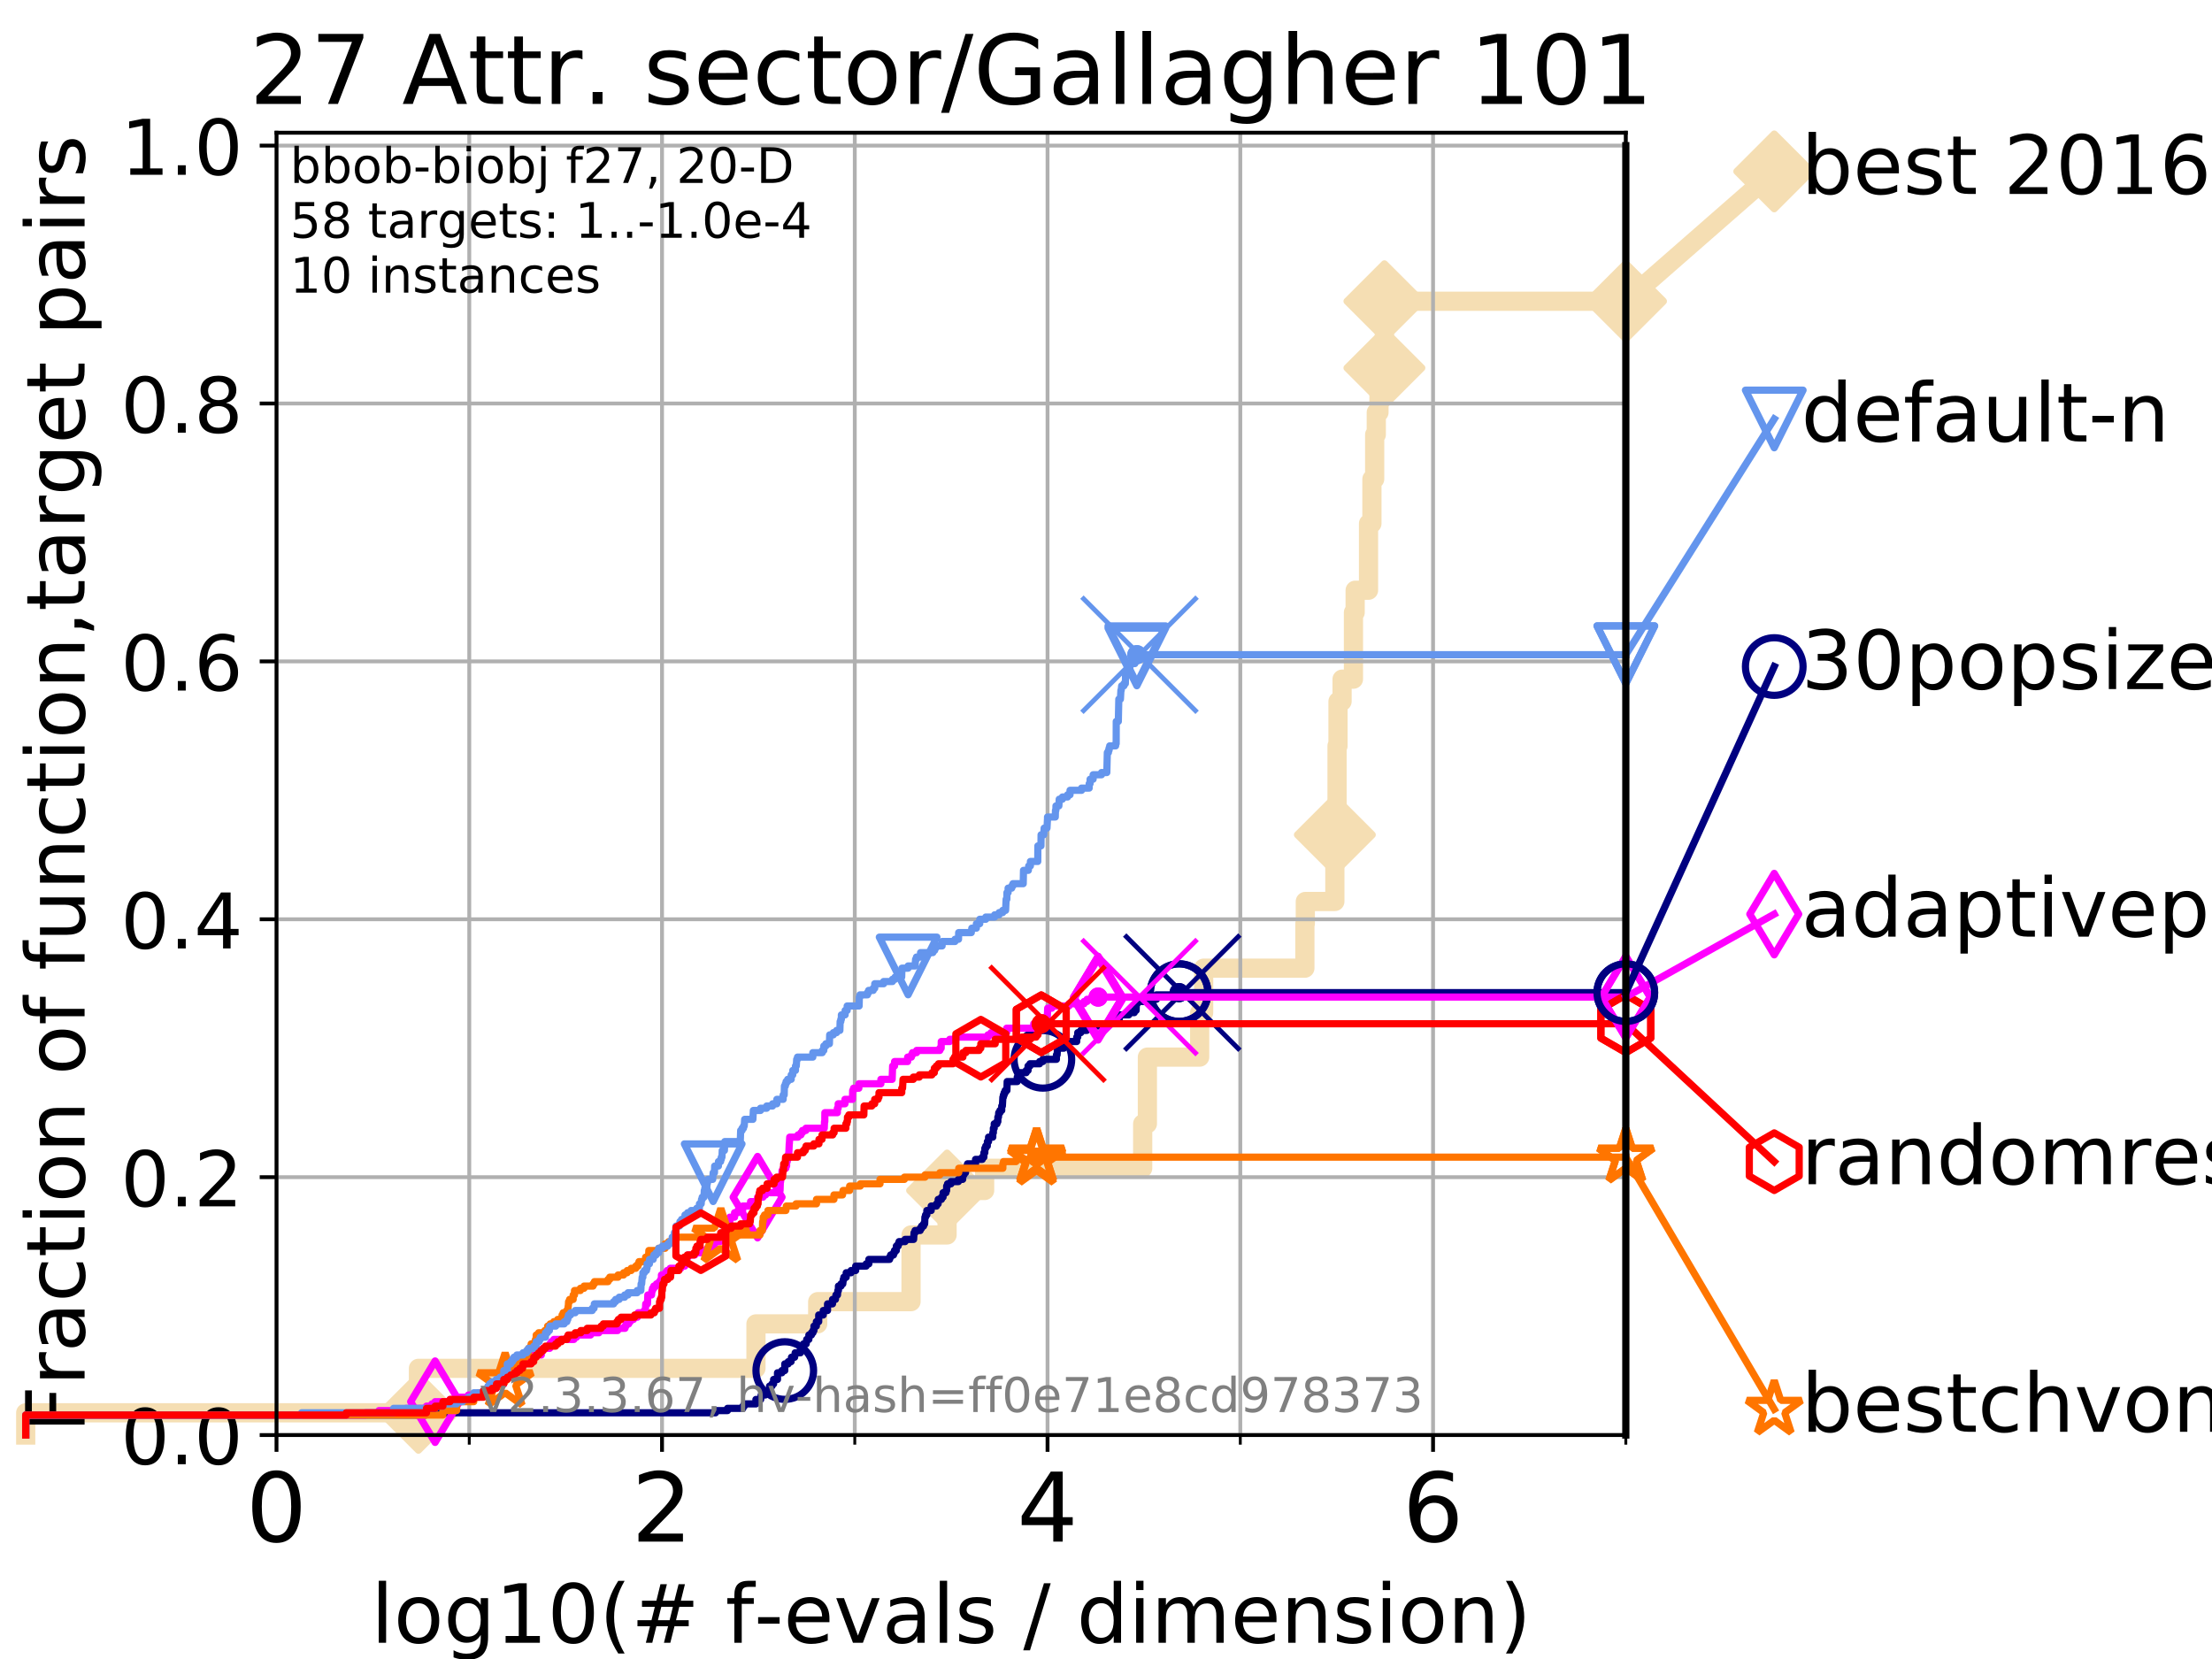 <?xml version="1.0" encoding="utf-8" standalone="no"?>
<!DOCTYPE svg PUBLIC "-//W3C//DTD SVG 1.1//EN"
  "http://www.w3.org/Graphics/SVG/1.1/DTD/svg11.dtd">
<!-- Created with matplotlib (https://matplotlib.org/) -->
<svg height="345.6pt" version="1.1" viewBox="0 0 460.8 345.6" width="460.8pt" xmlns="http://www.w3.org/2000/svg" xmlns:xlink="http://www.w3.org/1999/xlink">
 <defs>
  <style type="text/css">
*{stroke-linecap:butt;stroke-linejoin:round;}
  </style>
 </defs>
 <g id="figure_1">
  <g id="patch_1">
   <path d="M 0 345.6 
L 460.8 345.6 
L 460.8 0 
L 0 0 
z
" style="fill:#ffffff;"/>
  </g>
  <g id="axes_1">
   <g id="patch_2">
    <path d="M 57.6 298.944 
L 338.688 298.944 
L 338.688 27.648 
L 57.6 27.648 
z
" style="fill:#ffffff;"/>
   </g>
   <g id="line2d_1">
    <path d="M 5.357 298.944 
L 5.357 294.313 
L 87.17 294.313 
L 87.17 285.05 
L 157.481 285.05 
L 157.481 275.788 
L 170.342 275.788 
L 170.342 271.157 
L 189.781 271.157 
L 189.781 257.263 
L 197.293 257.263 
L 197.293 248.001 
L 205.118 248.001 
L 205.118 243.37 
L 238.043 243.37 
L 238.043 234.107 
L 239.022 234.107 
L 239.022 220.214 
L 249.914 220.214 
L 249.914 210.951 
L 250.74 210.951 
L 250.74 201.689 
L 271.83 201.689 
L 271.83 192.426 
L 271.92 192.426 
L 271.92 187.795 
L 278.075 187.795 
L 278.075 173.901 
L 278.246 173.901 
L 278.246 169.27 
L 278.532 169.27 
L 278.532 155.377 
L 278.732 155.377 
L 278.732 146.114 
L 279.578 146.114 
L 279.578 141.483 
L 281.949 141.483 
L 281.949 127.589 
L 282.303 127.589 
L 282.303 122.958 
L 285.09 122.958 
L 285.09 109.065 
L 285.796 109.065 
L 285.796 99.802 
L 286.369 99.802 
L 286.369 90.54 
L 286.706 90.54 
L 286.706 85.909 
L 287.268 85.909 
L 287.268 76.646 
L 288.396 76.646 
L 288.396 62.753 
L 338.688 62.753 
" style="fill:none;stroke:#f5deb3;stroke-linecap:square;stroke-width:4;"/>
   </g>
   <g id="line2d_2">
    <defs>
     <path d="M 0 7.778 
L 7.778 0 
L 0 -7.778 
L -7.778 0 
z
" id="m2f8b96a53c" style="stroke:#f5deb3;stroke-linejoin:miter;stroke-width:1.5;"/>
    </defs>
    <g>
     <use style="fill:#f5deb3;stroke:#f5deb3;stroke-linejoin:miter;stroke-width:1.5;" x="87.17" xlink:href="#m2f8b96a53c" y="294.313"/>
     <use style="fill:#f5deb3;stroke:#f5deb3;stroke-linejoin:miter;stroke-width:1.5;" x="197.293" xlink:href="#m2f8b96a53c" y="248.001"/>
     <use style="fill:#f5deb3;stroke:#f5deb3;stroke-linejoin:miter;stroke-width:1.5;" x="278.075" xlink:href="#m2f8b96a53c" y="173.901"/>
     <use style="fill:#f5deb3;stroke:#f5deb3;stroke-linejoin:miter;stroke-width:1.5;" x="288.396" xlink:href="#m2f8b96a53c" y="76.646"/>
     <use style="fill:#f5deb3;stroke:#f5deb3;stroke-linejoin:miter;stroke-width:1.5;" x="288.396" xlink:href="#m2f8b96a53c" y="62.753"/>
     <use style="fill:#f5deb3;stroke:#f5deb3;stroke-linejoin:miter;stroke-width:1.5;" x="338.688" xlink:href="#m2f8b96a53c" y="62.753"/>
    </g>
   </g>
   <g id="line2d_3">
    <path style="fill:none;stroke:#f5deb3;stroke-linecap:square;stroke-width:4;"/>
    <g/>
   </g>
   <g id="line2d_4">
    <path d="M 338.688 62.753 
L 369.608 35.706 
" style="fill:none;stroke:#f5deb3;stroke-linecap:square;stroke-width:4;"/>
    <g>
     <use style="fill:#f5deb3;stroke:#f5deb3;stroke-linejoin:miter;stroke-width:1.5;" x="338.688" xlink:href="#m2f8b96a53c" y="62.753"/>
     <use style="fill:#f5deb3;stroke:#f5deb3;stroke-linejoin:miter;stroke-width:1.5;" x="369.608" xlink:href="#m2f8b96a53c" y="35.706"/>
    </g>
   </g>
   <g id="matplotlib.axis_1">
    <g id="xtick_1">
     <g id="line2d_5">
      <path clip-path="url(#p86685e12ff)" d="M 57.6 298.944 
L 57.6 27.648 
" style="fill:none;stroke:#b0b0b0;stroke-linecap:square;stroke-width:0.8;"/>
     </g>
     <g id="line2d_6">
      <defs>
       <path d="M 0 0 
L 0 3.5 
" id="mbc9fc16954" style="stroke:#000000;stroke-width:0.8;"/>
      </defs>
      <g>
       <use style="stroke:#000000;stroke-width:0.8;" x="57.6" xlink:href="#mbc9fc16954" y="298.944"/>
      </g>
     </g>
     <g id="text_1">
      <!-- 0 -->
      <defs>
       <path d="M 31.781 66.406 
Q 24.172 66.406 20.328 58.906 
Q 16.5 51.422 16.5 36.375 
Q 16.5 21.391 20.328 13.891 
Q 24.172 6.391 31.781 6.391 
Q 39.453 6.391 43.281 13.891 
Q 47.125 21.391 47.125 36.375 
Q 47.125 51.422 43.281 58.906 
Q 39.453 66.406 31.781 66.406 
z
M 31.781 74.219 
Q 44.047 74.219 50.516 64.516 
Q 56.984 54.828 56.984 36.375 
Q 56.984 17.969 50.516 8.266 
Q 44.047 -1.422 31.781 -1.422 
Q 19.531 -1.422 13.062 8.266 
Q 6.594 17.969 6.594 36.375 
Q 6.594 54.828 13.062 64.516 
Q 19.531 74.219 31.781 74.219 
z
" id="DejaVuSans-48"/>
      </defs>
      <g transform="translate(51.237 321.141)scale(0.2 -0.2)">
       <use xlink:href="#DejaVuSans-48"/>
      </g>
     </g>
    </g>
    <g id="xtick_2">
     <g id="line2d_7">
      <path clip-path="url(#p86685e12ff)" d="M 137.911 298.944 
L 137.911 27.648 
" style="fill:none;stroke:#b0b0b0;stroke-linecap:square;stroke-width:0.8;"/>
     </g>
     <g id="line2d_8">
      <g>
       <use style="stroke:#000000;stroke-width:0.8;" x="137.911" xlink:href="#mbc9fc16954" y="298.944"/>
      </g>
     </g>
     <g id="text_2">
      <!-- 2 -->
      <defs>
       <path d="M 19.188 8.297 
L 53.609 8.297 
L 53.609 0 
L 7.328 0 
L 7.328 8.297 
Q 12.938 14.109 22.625 23.891 
Q 32.328 33.688 34.812 36.531 
Q 39.547 41.844 41.422 45.531 
Q 43.312 49.219 43.312 52.781 
Q 43.312 58.594 39.234 62.25 
Q 35.156 65.922 28.609 65.922 
Q 23.969 65.922 18.812 64.312 
Q 13.672 62.703 7.812 59.422 
L 7.812 69.391 
Q 13.766 71.781 18.938 73 
Q 24.125 74.219 28.422 74.219 
Q 39.75 74.219 46.484 68.547 
Q 53.219 62.891 53.219 53.422 
Q 53.219 48.922 51.531 44.891 
Q 49.859 40.875 45.406 35.406 
Q 44.188 33.984 37.641 27.219 
Q 31.109 20.453 19.188 8.297 
z
" id="DejaVuSans-50"/>
      </defs>
      <g transform="translate(131.548 321.141)scale(0.2 -0.2)">
       <use xlink:href="#DejaVuSans-50"/>
      </g>
     </g>
    </g>
    <g id="xtick_3">
     <g id="line2d_9">
      <path clip-path="url(#p86685e12ff)" d="M 218.222 298.944 
L 218.222 27.648 
" style="fill:none;stroke:#b0b0b0;stroke-linecap:square;stroke-width:0.8;"/>
     </g>
     <g id="line2d_10">
      <g>
       <use style="stroke:#000000;stroke-width:0.8;" x="218.222" xlink:href="#mbc9fc16954" y="298.944"/>
      </g>
     </g>
     <g id="text_3">
      <!-- 4 -->
      <defs>
       <path d="M 37.797 64.312 
L 12.891 25.391 
L 37.797 25.391 
z
M 35.203 72.906 
L 47.609 72.906 
L 47.609 25.391 
L 58.016 25.391 
L 58.016 17.188 
L 47.609 17.188 
L 47.609 0 
L 37.797 0 
L 37.797 17.188 
L 4.891 17.188 
L 4.891 26.703 
z
" id="DejaVuSans-52"/>
      </defs>
      <g transform="translate(211.859 321.141)scale(0.2 -0.2)">
       <use xlink:href="#DejaVuSans-52"/>
      </g>
     </g>
    </g>
    <g id="xtick_4">
     <g id="line2d_11">
      <path clip-path="url(#p86685e12ff)" d="M 298.533 298.944 
L 298.533 27.648 
" style="fill:none;stroke:#b0b0b0;stroke-linecap:square;stroke-width:0.8;"/>
     </g>
     <g id="line2d_12">
      <g>
       <use style="stroke:#000000;stroke-width:0.8;" x="298.533" xlink:href="#mbc9fc16954" y="298.944"/>
      </g>
     </g>
     <g id="text_4">
      <!-- 6 -->
      <defs>
       <path d="M 33.016 40.375 
Q 26.375 40.375 22.484 35.828 
Q 18.609 31.297 18.609 23.391 
Q 18.609 15.531 22.484 10.953 
Q 26.375 6.391 33.016 6.391 
Q 39.656 6.391 43.531 10.953 
Q 47.406 15.531 47.406 23.391 
Q 47.406 31.297 43.531 35.828 
Q 39.656 40.375 33.016 40.375 
z
M 52.594 71.297 
L 52.594 62.312 
Q 48.875 64.062 45.094 64.984 
Q 41.312 65.922 37.594 65.922 
Q 27.828 65.922 22.672 59.328 
Q 17.531 52.734 16.797 39.406 
Q 19.672 43.656 24.016 45.922 
Q 28.375 48.188 33.594 48.188 
Q 44.578 48.188 50.953 41.516 
Q 57.328 34.859 57.328 23.391 
Q 57.328 12.156 50.688 5.359 
Q 44.047 -1.422 33.016 -1.422 
Q 20.359 -1.422 13.672 8.266 
Q 6.984 17.969 6.984 36.375 
Q 6.984 53.656 15.188 63.938 
Q 23.391 74.219 37.203 74.219 
Q 40.922 74.219 44.703 73.484 
Q 48.484 72.75 52.594 71.297 
z
" id="DejaVuSans-54"/>
      </defs>
      <g transform="translate(292.17 321.141)scale(0.2 -0.2)">
       <use xlink:href="#DejaVuSans-54"/>
      </g>
     </g>
    </g>
    <g id="xtick_5">
     <g id="line2d_13">
      <path clip-path="url(#p86685e12ff)" d="M 97.755 298.944 
L 97.755 27.648 
" style="fill:none;stroke:#b0b0b0;stroke-linecap:square;stroke-width:0.8;"/>
     </g>
     <g id="line2d_14">
      <defs>
       <path d="M 0 0 
L 0 2 
" id="ma80b39362b" style="stroke:#000000;stroke-width:0.6;"/>
      </defs>
      <g>
       <use style="stroke:#000000;stroke-width:0.6;" x="97.755" xlink:href="#ma80b39362b" y="298.944"/>
      </g>
     </g>
    </g>
    <g id="xtick_6">
     <g id="line2d_15">
      <path clip-path="url(#p86685e12ff)" d="M 178.066 298.944 
L 178.066 27.648 
" style="fill:none;stroke:#b0b0b0;stroke-linecap:square;stroke-width:0.8;"/>
     </g>
     <g id="line2d_16">
      <g>
       <use style="stroke:#000000;stroke-width:0.6;" x="178.066" xlink:href="#ma80b39362b" y="298.944"/>
      </g>
     </g>
    </g>
    <g id="xtick_7">
     <g id="line2d_17">
      <path clip-path="url(#p86685e12ff)" d="M 258.377 298.944 
L 258.377 27.648 
" style="fill:none;stroke:#b0b0b0;stroke-linecap:square;stroke-width:0.8;"/>
     </g>
     <g id="line2d_18">
      <g>
       <use style="stroke:#000000;stroke-width:0.6;" x="258.377" xlink:href="#ma80b39362b" y="298.944"/>
      </g>
     </g>
    </g>
    <g id="xtick_8">
     <g id="line2d_19">
      <path clip-path="url(#p86685e12ff)" d="M 338.688 298.944 
L 338.688 27.648 
" style="fill:none;stroke:#b0b0b0;stroke-linecap:square;stroke-width:0.8;"/>
     </g>
     <g id="line2d_20">
      <g>
       <use style="stroke:#000000;stroke-width:0.6;" x="338.688" xlink:href="#ma80b39362b" y="298.944"/>
      </g>
     </g>
    </g>
    <g id="text_5">
     <!-- log10(# f-evals / dimension) -->
     <defs>
      <path d="M 9.422 75.984 
L 18.406 75.984 
L 18.406 0 
L 9.422 0 
z
" id="DejaVuSans-108"/>
      <path d="M 30.609 48.391 
Q 23.391 48.391 19.188 42.75 
Q 14.984 37.109 14.984 27.297 
Q 14.984 17.484 19.156 11.844 
Q 23.344 6.203 30.609 6.203 
Q 37.797 6.203 41.984 11.859 
Q 46.188 17.531 46.188 27.297 
Q 46.188 37.016 41.984 42.703 
Q 37.797 48.391 30.609 48.391 
z
M 30.609 56 
Q 42.328 56 49.016 48.375 
Q 55.719 40.766 55.719 27.297 
Q 55.719 13.875 49.016 6.219 
Q 42.328 -1.422 30.609 -1.422 
Q 18.844 -1.422 12.172 6.219 
Q 5.516 13.875 5.516 27.297 
Q 5.516 40.766 12.172 48.375 
Q 18.844 56 30.609 56 
z
" id="DejaVuSans-111"/>
      <path d="M 45.406 27.984 
Q 45.406 37.75 41.375 43.109 
Q 37.359 48.484 30.078 48.484 
Q 22.859 48.484 18.828 43.109 
Q 14.797 37.75 14.797 27.984 
Q 14.797 18.266 18.828 12.891 
Q 22.859 7.516 30.078 7.516 
Q 37.359 7.516 41.375 12.891 
Q 45.406 18.266 45.406 27.984 
z
M 54.391 6.781 
Q 54.391 -7.172 48.188 -13.984 
Q 42 -20.797 29.203 -20.797 
Q 24.469 -20.797 20.266 -20.094 
Q 16.062 -19.391 12.109 -17.922 
L 12.109 -9.188 
Q 16.062 -11.328 19.922 -12.344 
Q 23.781 -13.375 27.781 -13.375 
Q 36.625 -13.375 41.016 -8.766 
Q 45.406 -4.156 45.406 5.172 
L 45.406 9.625 
Q 42.625 4.781 38.281 2.391 
Q 33.938 0 27.875 0 
Q 17.828 0 11.672 7.656 
Q 5.516 15.328 5.516 27.984 
Q 5.516 40.672 11.672 48.328 
Q 17.828 56 27.875 56 
Q 33.938 56 38.281 53.609 
Q 42.625 51.219 45.406 46.391 
L 45.406 54.688 
L 54.391 54.688 
z
" id="DejaVuSans-103"/>
      <path d="M 12.406 8.297 
L 28.516 8.297 
L 28.516 63.922 
L 10.984 60.406 
L 10.984 69.391 
L 28.422 72.906 
L 38.281 72.906 
L 38.281 8.297 
L 54.391 8.297 
L 54.391 0 
L 12.406 0 
z
" id="DejaVuSans-49"/>
      <path d="M 31 75.875 
Q 24.469 64.656 21.281 53.656 
Q 18.109 42.672 18.109 31.391 
Q 18.109 20.125 21.312 9.062 
Q 24.516 -2 31 -13.188 
L 23.188 -13.188 
Q 15.875 -1.703 12.234 9.375 
Q 8.594 20.453 8.594 31.391 
Q 8.594 42.281 12.203 53.312 
Q 15.828 64.359 23.188 75.875 
z
" id="DejaVuSans-40"/>
      <path d="M 51.125 44 
L 36.922 44 
L 32.812 27.688 
L 47.125 27.688 
z
M 43.797 71.781 
L 38.719 51.516 
L 52.984 51.516 
L 58.109 71.781 
L 65.922 71.781 
L 60.891 51.516 
L 76.125 51.516 
L 76.125 44 
L 58.984 44 
L 54.984 27.688 
L 70.516 27.688 
L 70.516 20.219 
L 53.078 20.219 
L 48 0 
L 40.188 0 
L 45.219 20.219 
L 30.906 20.219 
L 25.875 0 
L 18.016 0 
L 23.094 20.219 
L 7.719 20.219 
L 7.719 27.688 
L 24.906 27.688 
L 29 44 
L 13.281 44 
L 13.281 51.516 
L 30.906 51.516 
L 35.891 71.781 
z
" id="DejaVuSans-35"/>
      <path id="DejaVuSans-32"/>
      <path d="M 37.109 75.984 
L 37.109 68.5 
L 28.516 68.5 
Q 23.688 68.5 21.797 66.547 
Q 19.922 64.594 19.922 59.516 
L 19.922 54.688 
L 34.719 54.688 
L 34.719 47.703 
L 19.922 47.703 
L 19.922 0 
L 10.891 0 
L 10.891 47.703 
L 2.297 47.703 
L 2.297 54.688 
L 10.891 54.688 
L 10.891 58.5 
Q 10.891 67.625 15.141 71.797 
Q 19.391 75.984 28.609 75.984 
z
" id="DejaVuSans-102"/>
      <path d="M 4.891 31.391 
L 31.203 31.391 
L 31.203 23.391 
L 4.891 23.391 
z
" id="DejaVuSans-45"/>
      <path d="M 56.203 29.594 
L 56.203 25.203 
L 14.891 25.203 
Q 15.484 15.922 20.484 11.062 
Q 25.484 6.203 34.422 6.203 
Q 39.594 6.203 44.453 7.469 
Q 49.312 8.734 54.109 11.281 
L 54.109 2.781 
Q 49.266 0.734 44.188 -0.344 
Q 39.109 -1.422 33.891 -1.422 
Q 20.797 -1.422 13.156 6.188 
Q 5.516 13.812 5.516 26.812 
Q 5.516 40.234 12.766 48.109 
Q 20.016 56 32.328 56 
Q 43.359 56 49.781 48.891 
Q 56.203 41.797 56.203 29.594 
z
M 47.219 32.234 
Q 47.125 39.594 43.094 43.984 
Q 39.062 48.391 32.422 48.391 
Q 24.906 48.391 20.391 44.141 
Q 15.875 39.891 15.188 32.172 
z
" id="DejaVuSans-101"/>
      <path d="M 2.984 54.688 
L 12.5 54.688 
L 29.594 8.797 
L 46.688 54.688 
L 56.203 54.688 
L 35.688 0 
L 23.484 0 
z
" id="DejaVuSans-118"/>
      <path d="M 34.281 27.484 
Q 23.391 27.484 19.188 25 
Q 14.984 22.516 14.984 16.5 
Q 14.984 11.719 18.141 8.906 
Q 21.297 6.109 26.703 6.109 
Q 34.188 6.109 38.703 11.406 
Q 43.219 16.703 43.219 25.484 
L 43.219 27.484 
z
M 52.203 31.203 
L 52.203 0 
L 43.219 0 
L 43.219 8.297 
Q 40.141 3.328 35.547 0.953 
Q 30.953 -1.422 24.312 -1.422 
Q 15.922 -1.422 10.953 3.297 
Q 6 8.016 6 15.922 
Q 6 25.141 12.172 29.828 
Q 18.359 34.516 30.609 34.516 
L 43.219 34.516 
L 43.219 35.406 
Q 43.219 41.609 39.141 45 
Q 35.062 48.391 27.688 48.391 
Q 23 48.391 18.547 47.266 
Q 14.109 46.141 10.016 43.891 
L 10.016 52.203 
Q 14.938 54.109 19.578 55.047 
Q 24.219 56 28.609 56 
Q 40.484 56 46.344 49.844 
Q 52.203 43.703 52.203 31.203 
z
" id="DejaVuSans-97"/>
      <path d="M 44.281 53.078 
L 44.281 44.578 
Q 40.484 46.531 36.375 47.5 
Q 32.281 48.484 27.875 48.484 
Q 21.188 48.484 17.844 46.438 
Q 14.5 44.391 14.5 40.281 
Q 14.5 37.156 16.891 35.375 
Q 19.281 33.594 26.516 31.984 
L 29.594 31.297 
Q 39.156 29.25 43.188 25.516 
Q 47.219 21.781 47.219 15.094 
Q 47.219 7.469 41.188 3.016 
Q 35.156 -1.422 24.609 -1.422 
Q 20.219 -1.422 15.453 -0.562 
Q 10.688 0.297 5.422 2 
L 5.422 11.281 
Q 10.406 8.688 15.234 7.391 
Q 20.062 6.109 24.812 6.109 
Q 31.156 6.109 34.562 8.281 
Q 37.984 10.453 37.984 14.406 
Q 37.984 18.062 35.516 20.016 
Q 33.062 21.969 24.703 23.781 
L 21.578 24.516 
Q 13.234 26.266 9.516 29.906 
Q 5.812 33.547 5.812 39.891 
Q 5.812 47.609 11.281 51.797 
Q 16.75 56 26.812 56 
Q 31.781 56 36.172 55.266 
Q 40.578 54.547 44.281 53.078 
z
" id="DejaVuSans-115"/>
      <path d="M 25.391 72.906 
L 33.688 72.906 
L 8.297 -9.281 
L 0 -9.281 
z
" id="DejaVuSans-47"/>
      <path d="M 45.406 46.391 
L 45.406 75.984 
L 54.391 75.984 
L 54.391 0 
L 45.406 0 
L 45.406 8.203 
Q 42.578 3.328 38.25 0.953 
Q 33.938 -1.422 27.875 -1.422 
Q 17.969 -1.422 11.734 6.484 
Q 5.516 14.406 5.516 27.297 
Q 5.516 40.188 11.734 48.094 
Q 17.969 56 27.875 56 
Q 33.938 56 38.25 53.625 
Q 42.578 51.266 45.406 46.391 
z
M 14.797 27.297 
Q 14.797 17.391 18.875 11.75 
Q 22.953 6.109 30.078 6.109 
Q 37.203 6.109 41.297 11.75 
Q 45.406 17.391 45.406 27.297 
Q 45.406 37.203 41.297 42.844 
Q 37.203 48.484 30.078 48.484 
Q 22.953 48.484 18.875 42.844 
Q 14.797 37.203 14.797 27.297 
z
" id="DejaVuSans-100"/>
      <path d="M 9.422 54.688 
L 18.406 54.688 
L 18.406 0 
L 9.422 0 
z
M 9.422 75.984 
L 18.406 75.984 
L 18.406 64.594 
L 9.422 64.594 
z
" id="DejaVuSans-105"/>
      <path d="M 52 44.188 
Q 55.375 50.25 60.062 53.125 
Q 64.75 56 71.094 56 
Q 79.641 56 84.281 50.016 
Q 88.922 44.047 88.922 33.016 
L 88.922 0 
L 79.891 0 
L 79.891 32.719 
Q 79.891 40.578 77.094 44.375 
Q 74.312 48.188 68.609 48.188 
Q 61.625 48.188 57.562 43.547 
Q 53.516 38.922 53.516 30.906 
L 53.516 0 
L 44.484 0 
L 44.484 32.719 
Q 44.484 40.625 41.703 44.406 
Q 38.922 48.188 33.109 48.188 
Q 26.219 48.188 22.156 43.531 
Q 18.109 38.875 18.109 30.906 
L 18.109 0 
L 9.078 0 
L 9.078 54.688 
L 18.109 54.688 
L 18.109 46.188 
Q 21.188 51.219 25.484 53.609 
Q 29.781 56 35.688 56 
Q 41.656 56 45.828 52.969 
Q 50 49.953 52 44.188 
z
" id="DejaVuSans-109"/>
      <path d="M 54.891 33.016 
L 54.891 0 
L 45.906 0 
L 45.906 32.719 
Q 45.906 40.484 42.875 44.328 
Q 39.844 48.188 33.797 48.188 
Q 26.516 48.188 22.312 43.547 
Q 18.109 38.922 18.109 30.906 
L 18.109 0 
L 9.078 0 
L 9.078 54.688 
L 18.109 54.688 
L 18.109 46.188 
Q 21.344 51.125 25.703 53.562 
Q 30.078 56 35.797 56 
Q 45.219 56 50.047 50.172 
Q 54.891 44.344 54.891 33.016 
z
" id="DejaVuSans-110"/>
      <path d="M 8.016 75.875 
L 15.828 75.875 
Q 23.141 64.359 26.781 53.312 
Q 30.422 42.281 30.422 31.391 
Q 30.422 20.453 26.781 9.375 
Q 23.141 -1.703 15.828 -13.188 
L 8.016 -13.188 
Q 14.5 -2 17.703 9.062 
Q 20.906 20.125 20.906 31.391 
Q 20.906 42.672 17.703 53.656 
Q 14.5 64.656 8.016 75.875 
z
" id="DejaVuSans-41"/>
     </defs>
     <g transform="translate(77.303 342.218)scale(0.17 -0.17)">
      <use xlink:href="#DejaVuSans-108"/>
      <use x="27.783" xlink:href="#DejaVuSans-111"/>
      <use x="88.965" xlink:href="#DejaVuSans-103"/>
      <use x="152.441" xlink:href="#DejaVuSans-49"/>
      <use x="216.064" xlink:href="#DejaVuSans-48"/>
      <use x="279.688" xlink:href="#DejaVuSans-40"/>
      <use x="318.701" xlink:href="#DejaVuSans-35"/>
      <use x="402.49" xlink:href="#DejaVuSans-32"/>
      <use x="434.277" xlink:href="#DejaVuSans-102"/>
      <use x="469.404" xlink:href="#DejaVuSans-45"/>
      <use x="505.488" xlink:href="#DejaVuSans-101"/>
      <use x="567.012" xlink:href="#DejaVuSans-118"/>
      <use x="626.191" xlink:href="#DejaVuSans-97"/>
      <use x="687.471" xlink:href="#DejaVuSans-108"/>
      <use x="715.254" xlink:href="#DejaVuSans-115"/>
      <use x="767.354" xlink:href="#DejaVuSans-32"/>
      <use x="799.141" xlink:href="#DejaVuSans-47"/>
      <use x="832.832" xlink:href="#DejaVuSans-32"/>
      <use x="864.619" xlink:href="#DejaVuSans-100"/>
      <use x="928.096" xlink:href="#DejaVuSans-105"/>
      <use x="955.879" xlink:href="#DejaVuSans-109"/>
      <use x="1053.291" xlink:href="#DejaVuSans-101"/>
      <use x="1114.814" xlink:href="#DejaVuSans-110"/>
      <use x="1178.193" xlink:href="#DejaVuSans-115"/>
      <use x="1230.293" xlink:href="#DejaVuSans-105"/>
      <use x="1258.076" xlink:href="#DejaVuSans-111"/>
      <use x="1319.258" xlink:href="#DejaVuSans-110"/>
      <use x="1382.637" xlink:href="#DejaVuSans-41"/>
     </g>
    </g>
   </g>
   <g id="matplotlib.axis_2">
    <g id="ytick_1">
     <g id="line2d_21">
      <path clip-path="url(#p86685e12ff)" d="M 57.6 298.944 
L 338.688 298.944 
" style="fill:none;stroke:#b0b0b0;stroke-linecap:square;stroke-width:0.8;"/>
     </g>
     <g id="line2d_22">
      <defs>
       <path d="M 0 0 
L -3.5 0 
" id="mdfa18a0284" style="stroke:#000000;stroke-width:0.8;"/>
      </defs>
      <g>
       <use style="stroke:#000000;stroke-width:0.8;" x="57.6" xlink:href="#mdfa18a0284" y="298.944"/>
      </g>
     </g>
     <g id="text_6">
      <!-- 0.0 -->
      <defs>
       <path d="M 10.688 12.406 
L 21 12.406 
L 21 0 
L 10.688 0 
z
" id="DejaVuSans-46"/>
      </defs>
      <g transform="translate(25.155 305.023)scale(0.16 -0.16)">
       <use xlink:href="#DejaVuSans-48"/>
       <use x="63.623" xlink:href="#DejaVuSans-46"/>
       <use x="95.41" xlink:href="#DejaVuSans-48"/>
      </g>
     </g>
    </g>
    <g id="ytick_2">
     <g id="line2d_23">
      <path clip-path="url(#p86685e12ff)" d="M 57.6 245.222 
L 338.688 245.222 
" style="fill:none;stroke:#b0b0b0;stroke-linecap:square;stroke-width:0.8;"/>
     </g>
     <g id="line2d_24">
      <g>
       <use style="stroke:#000000;stroke-width:0.8;" x="57.6" xlink:href="#mdfa18a0284" y="245.222"/>
      </g>
     </g>
     <g id="text_7">
      <!-- 0.2 -->
      <g transform="translate(25.155 251.301)scale(0.16 -0.16)">
       <use xlink:href="#DejaVuSans-48"/>
       <use x="63.623" xlink:href="#DejaVuSans-46"/>
       <use x="95.41" xlink:href="#DejaVuSans-50"/>
      </g>
     </g>
    </g>
    <g id="ytick_3">
     <g id="line2d_25">
      <path clip-path="url(#p86685e12ff)" d="M 57.6 191.5 
L 338.688 191.5 
" style="fill:none;stroke:#b0b0b0;stroke-linecap:square;stroke-width:0.8;"/>
     </g>
     <g id="line2d_26">
      <g>
       <use style="stroke:#000000;stroke-width:0.8;" x="57.6" xlink:href="#mdfa18a0284" y="191.5"/>
      </g>
     </g>
     <g id="text_8">
      <!-- 0.4 -->
      <g transform="translate(25.155 197.579)scale(0.16 -0.16)">
       <use xlink:href="#DejaVuSans-48"/>
       <use x="63.623" xlink:href="#DejaVuSans-46"/>
       <use x="95.41" xlink:href="#DejaVuSans-52"/>
      </g>
     </g>
    </g>
    <g id="ytick_4">
     <g id="line2d_27">
      <path clip-path="url(#p86685e12ff)" d="M 57.6 137.778 
L 338.688 137.778 
" style="fill:none;stroke:#b0b0b0;stroke-linecap:square;stroke-width:0.8;"/>
     </g>
     <g id="line2d_28">
      <g>
       <use style="stroke:#000000;stroke-width:0.8;" x="57.6" xlink:href="#mdfa18a0284" y="137.778"/>
      </g>
     </g>
     <g id="text_9">
      <!-- 0.6 -->
      <g transform="translate(25.155 143.857)scale(0.16 -0.16)">
       <use xlink:href="#DejaVuSans-48"/>
       <use x="63.623" xlink:href="#DejaVuSans-46"/>
       <use x="95.41" xlink:href="#DejaVuSans-54"/>
      </g>
     </g>
    </g>
    <g id="ytick_5">
     <g id="line2d_29">
      <path clip-path="url(#p86685e12ff)" d="M 57.6 84.056 
L 338.688 84.056 
" style="fill:none;stroke:#b0b0b0;stroke-linecap:square;stroke-width:0.8;"/>
     </g>
     <g id="line2d_30">
      <g>
       <use style="stroke:#000000;stroke-width:0.8;" x="57.6" xlink:href="#mdfa18a0284" y="84.056"/>
      </g>
     </g>
     <g id="text_10">
      <!-- 0.8 -->
      <defs>
       <path d="M 31.781 34.625 
Q 24.75 34.625 20.719 30.859 
Q 16.703 27.094 16.703 20.516 
Q 16.703 13.922 20.719 10.156 
Q 24.75 6.391 31.781 6.391 
Q 38.812 6.391 42.859 10.172 
Q 46.922 13.969 46.922 20.516 
Q 46.922 27.094 42.891 30.859 
Q 38.875 34.625 31.781 34.625 
z
M 21.922 38.812 
Q 15.578 40.375 12.031 44.719 
Q 8.5 49.078 8.5 55.328 
Q 8.5 64.062 14.719 69.141 
Q 20.953 74.219 31.781 74.219 
Q 42.672 74.219 48.875 69.141 
Q 55.078 64.062 55.078 55.328 
Q 55.078 49.078 51.531 44.719 
Q 48 40.375 41.703 38.812 
Q 48.828 37.156 52.797 32.312 
Q 56.781 27.484 56.781 20.516 
Q 56.781 9.906 50.312 4.234 
Q 43.844 -1.422 31.781 -1.422 
Q 19.734 -1.422 13.25 4.234 
Q 6.781 9.906 6.781 20.516 
Q 6.781 27.484 10.781 32.312 
Q 14.797 37.156 21.922 38.812 
z
M 18.312 54.391 
Q 18.312 48.734 21.844 45.562 
Q 25.391 42.391 31.781 42.391 
Q 38.141 42.391 41.719 45.562 
Q 45.312 48.734 45.312 54.391 
Q 45.312 60.062 41.719 63.234 
Q 38.141 66.406 31.781 66.406 
Q 25.391 66.406 21.844 63.234 
Q 18.312 60.062 18.312 54.391 
z
" id="DejaVuSans-56"/>
      </defs>
      <g transform="translate(25.155 90.135)scale(0.16 -0.16)">
       <use xlink:href="#DejaVuSans-48"/>
       <use x="63.623" xlink:href="#DejaVuSans-46"/>
       <use x="95.41" xlink:href="#DejaVuSans-56"/>
      </g>
     </g>
    </g>
    <g id="ytick_6">
     <g id="line2d_31">
      <path clip-path="url(#p86685e12ff)" d="M 57.6 30.334 
L 338.688 30.334 
" style="fill:none;stroke:#b0b0b0;stroke-linecap:square;stroke-width:0.8;"/>
     </g>
     <g id="line2d_32">
      <g>
       <use style="stroke:#000000;stroke-width:0.8;" x="57.6" xlink:href="#mdfa18a0284" y="30.334"/>
      </g>
     </g>
     <g id="text_11">
      <!-- 1.0 -->
      <g transform="translate(25.155 36.413)scale(0.16 -0.16)">
       <use xlink:href="#DejaVuSans-49"/>
       <use x="63.623" xlink:href="#DejaVuSans-46"/>
       <use x="95.41" xlink:href="#DejaVuSans-48"/>
      </g>
     </g>
    </g>
    <g id="text_12">
     <!-- Fraction of function,target pairs -->
     <defs>
      <path d="M 9.812 72.906 
L 51.703 72.906 
L 51.703 64.594 
L 19.672 64.594 
L 19.672 43.109 
L 48.578 43.109 
L 48.578 34.812 
L 19.672 34.812 
L 19.672 0 
L 9.812 0 
z
" id="DejaVuSans-70"/>
      <path d="M 41.109 46.297 
Q 39.594 47.172 37.812 47.578 
Q 36.031 48 33.891 48 
Q 26.266 48 22.188 43.047 
Q 18.109 38.094 18.109 28.812 
L 18.109 0 
L 9.078 0 
L 9.078 54.688 
L 18.109 54.688 
L 18.109 46.188 
Q 20.953 51.172 25.484 53.578 
Q 30.031 56 36.531 56 
Q 37.453 56 38.578 55.875 
Q 39.703 55.766 41.062 55.516 
z
" id="DejaVuSans-114"/>
      <path d="M 48.781 52.594 
L 48.781 44.188 
Q 44.969 46.297 41.141 47.344 
Q 37.312 48.391 33.406 48.391 
Q 24.656 48.391 19.812 42.844 
Q 14.984 37.312 14.984 27.297 
Q 14.984 17.281 19.812 11.734 
Q 24.656 6.203 33.406 6.203 
Q 37.312 6.203 41.141 7.25 
Q 44.969 8.297 48.781 10.406 
L 48.781 2.094 
Q 45.016 0.344 40.984 -0.531 
Q 36.969 -1.422 32.422 -1.422 
Q 20.062 -1.422 12.781 6.344 
Q 5.516 14.109 5.516 27.297 
Q 5.516 40.672 12.859 48.328 
Q 20.219 56 33.016 56 
Q 37.156 56 41.109 55.141 
Q 45.062 54.297 48.781 52.594 
z
" id="DejaVuSans-99"/>
      <path d="M 18.312 70.219 
L 18.312 54.688 
L 36.812 54.688 
L 36.812 47.703 
L 18.312 47.703 
L 18.312 18.016 
Q 18.312 11.328 20.141 9.422 
Q 21.969 7.516 27.594 7.516 
L 36.812 7.516 
L 36.812 0 
L 27.594 0 
Q 17.188 0 13.234 3.875 
Q 9.281 7.766 9.281 18.016 
L 9.281 47.703 
L 2.688 47.703 
L 2.688 54.688 
L 9.281 54.688 
L 9.281 70.219 
z
" id="DejaVuSans-116"/>
      <path d="M 8.5 21.578 
L 8.5 54.688 
L 17.484 54.688 
L 17.484 21.922 
Q 17.484 14.156 20.5 10.266 
Q 23.531 6.391 29.594 6.391 
Q 36.859 6.391 41.078 11.031 
Q 45.312 15.672 45.312 23.688 
L 45.312 54.688 
L 54.297 54.688 
L 54.297 0 
L 45.312 0 
L 45.312 8.406 
Q 42.047 3.422 37.719 1 
Q 33.406 -1.422 27.688 -1.422 
Q 18.266 -1.422 13.375 4.438 
Q 8.5 10.297 8.5 21.578 
z
M 31.109 56 
z
" id="DejaVuSans-117"/>
      <path d="M 11.719 12.406 
L 22.016 12.406 
L 22.016 4 
L 14.016 -11.625 
L 7.719 -11.625 
L 11.719 4 
z
" id="DejaVuSans-44"/>
      <path d="M 18.109 8.203 
L 18.109 -20.797 
L 9.078 -20.797 
L 9.078 54.688 
L 18.109 54.688 
L 18.109 46.391 
Q 20.953 51.266 25.266 53.625 
Q 29.594 56 35.594 56 
Q 45.562 56 51.781 48.094 
Q 58.016 40.188 58.016 27.297 
Q 58.016 14.406 51.781 6.484 
Q 45.562 -1.422 35.594 -1.422 
Q 29.594 -1.422 25.266 0.953 
Q 20.953 3.328 18.109 8.203 
z
M 48.688 27.297 
Q 48.688 37.203 44.609 42.844 
Q 40.531 48.484 33.406 48.484 
Q 26.266 48.484 22.188 42.844 
Q 18.109 37.203 18.109 27.297 
Q 18.109 17.391 22.188 11.75 
Q 26.266 6.109 33.406 6.109 
Q 40.531 6.109 44.609 11.75 
Q 48.688 17.391 48.688 27.297 
z
" id="DejaVuSans-112"/>
     </defs>
     <g transform="translate(17.62 298.435)rotate(-90)scale(0.17 -0.17)">
      <use xlink:href="#DejaVuSans-70"/>
      <use x="57.41" xlink:href="#DejaVuSans-114"/>
      <use x="98.523" xlink:href="#DejaVuSans-97"/>
      <use x="159.803" xlink:href="#DejaVuSans-99"/>
      <use x="214.783" xlink:href="#DejaVuSans-116"/>
      <use x="253.992" xlink:href="#DejaVuSans-105"/>
      <use x="281.775" xlink:href="#DejaVuSans-111"/>
      <use x="342.957" xlink:href="#DejaVuSans-110"/>
      <use x="406.336" xlink:href="#DejaVuSans-32"/>
      <use x="438.123" xlink:href="#DejaVuSans-111"/>
      <use x="499.305" xlink:href="#DejaVuSans-102"/>
      <use x="534.51" xlink:href="#DejaVuSans-32"/>
      <use x="566.297" xlink:href="#DejaVuSans-102"/>
      <use x="601.502" xlink:href="#DejaVuSans-117"/>
      <use x="664.881" xlink:href="#DejaVuSans-110"/>
      <use x="728.26" xlink:href="#DejaVuSans-99"/>
      <use x="783.24" xlink:href="#DejaVuSans-116"/>
      <use x="822.449" xlink:href="#DejaVuSans-105"/>
      <use x="850.232" xlink:href="#DejaVuSans-111"/>
      <use x="911.414" xlink:href="#DejaVuSans-110"/>
      <use x="974.793" xlink:href="#DejaVuSans-44"/>
      <use x="1006.58" xlink:href="#DejaVuSans-116"/>
      <use x="1045.789" xlink:href="#DejaVuSans-97"/>
      <use x="1107.068" xlink:href="#DejaVuSans-114"/>
      <use x="1148.166" xlink:href="#DejaVuSans-103"/>
      <use x="1211.643" xlink:href="#DejaVuSans-101"/>
      <use x="1273.166" xlink:href="#DejaVuSans-116"/>
      <use x="1312.375" xlink:href="#DejaVuSans-32"/>
      <use x="1344.162" xlink:href="#DejaVuSans-112"/>
      <use x="1407.639" xlink:href="#DejaVuSans-97"/>
      <use x="1468.918" xlink:href="#DejaVuSans-105"/>
      <use x="1496.701" xlink:href="#DejaVuSans-114"/>
      <use x="1537.814" xlink:href="#DejaVuSans-115"/>
     </g>
    </g>
   </g>
   <g id="line2d_33">
    <defs>
     <path d="M 0 1.5 
C 0.398 1.5 0.779 1.342 1.061 1.061 
C 1.342 0.779 1.5 0.398 1.5 0 
C 1.5 -0.398 1.342 -0.779 1.061 -1.061 
C 0.779 -1.342 0.398 -1.5 0 -1.5 
C -0.398 -1.5 -0.779 -1.342 -1.061 -1.061 
C -1.342 -0.779 -1.5 -0.398 -1.5 0 
C -1.5 0.398 -1.342 0.779 -1.061 1.061 
C -0.779 1.342 -0.398 1.5 0 1.5 
z
" id="mbc9b714b77" style="stroke:#f5deb3;"/>
    </defs>
    <g>
     <use style="fill:#f5deb3;stroke:#f5deb3;" x="288.396" xlink:href="#mbc9b714b77" y="62.753"/>
     <use style="fill:#f5deb3;stroke:#f5deb3;" x="288.396" xlink:href="#mbc9b714b77" y="62.753"/>
    </g>
   </g>
   <g id="line2d_34">
    <defs>
     <path d="M 0 1.5 
C 0.398 1.5 0.779 1.342 1.061 1.061 
C 1.342 0.779 1.5 0.398 1.5 0 
C 1.5 -0.398 1.342 -0.779 1.061 -1.061 
C 0.779 -1.342 0.398 -1.5 0 -1.5 
C -0.398 -1.5 -0.779 -1.342 -1.061 -1.061 
C -1.342 -0.779 -1.5 -0.398 -1.5 0 
C -1.5 0.398 -1.342 0.779 -1.061 1.061 
C -0.779 1.342 -0.398 1.5 0 1.5 
z
" id="m74ff7728d6" style="stroke:#000080;"/>
    </defs>
    <g>
     <use style="fill:#000080;stroke:#000080;" x="245.631" xlink:href="#m74ff7728d6" y="206.783"/>
     <use style="fill:#000080;stroke:#000080;" x="245.631" xlink:href="#m74ff7728d6" y="206.783"/>
    </g>
   </g>
   <g id="line2d_35">
    <path d="M 5.357 298.944 
L 5.357 294.776 
L 88.701 294.776 
L 88.701 294.313 
L 149.054 294.313 
L 149.054 293.85 
L 151.554 293.85 
L 151.554 293.387 
L 154.754 293.387 
L 154.754 292.923 
L 155.054 292.923 
L 155.054 292.46 
L 157.472 292.46 
L 157.472 291.534 
L 158.468 291.534 
L 158.565 290.608 
L 159.411 290.608 
L 159.411 290.145 
L 160.235 290.145 
L 160.305 288.755 
L 160.817 288.755 
L 160.817 288.292 
L 161.156 288.292 
L 161.156 287.366 
L 161.967 287.366 
L 161.967 285.977 
L 162.882 285.977 
L 162.882 285.514 
L 163.483 285.514 
L 163.483 284.124 
L 164.195 284.124 
L 164.195 283.661 
L 164.797 283.661 
L 164.879 282.735 
L 165.537 282.735 
L 165.647 281.809 
L 166.751 281.809 
L 166.751 280.882 
L 166.998 280.882 
L 166.998 280.419 
L 167.374 280.419 
L 167.374 279.956 
L 167.945 279.956 
L 168.049 279.03 
L 168.499 279.03 
L 168.499 278.104 
L 169.035 278.104 
L 169.035 277.64 
L 169.349 277.64 
L 169.349 277.177 
L 169.56 277.177 
L 169.56 276.251 
L 170.061 276.251 
L 170.061 275.325 
L 170.552 275.325 
L 170.552 273.935 
L 171.495 273.935 
L 171.495 273.009 
L 172.389 273.009 
L 172.394 271.62 
L 173.428 271.62 
L 173.428 270.694 
L 174.034 270.694 
L 174.141 269.767 
L 174.461 269.767 
L 174.535 268.841 
L 174.66 268.841 
L 174.66 267.915 
L 175.202 267.915 
L 175.202 267.452 
L 175.568 267.452 
L 175.669 266.526 
L 175.795 266.526 
L 175.795 266.062 
L 176.28 266.062 
L 176.28 265.136 
L 177.296 265.136 
L 177.296 264.673 
L 178.256 264.673 
L 178.256 263.747 
L 180.443 263.747 
L 180.443 263.284 
L 180.996 263.284 
L 180.996 262.357 
L 185.317 262.357 
L 185.317 261.894 
L 185.533 261.894 
L 185.533 261.431 
L 186.138 261.431 
L 186.138 260.968 
L 186.335 260.968 
L 186.335 260.505 
L 186.723 260.505 
L 186.723 259.579 
L 187.101 259.579 
L 187.101 259.116 
L 187.289 259.116 
L 187.289 258.653 
L 188.541 258.653 
L 188.541 258.189 
L 190.324 258.189 
L 190.412 256.8 
L 190.624 256.8 
L 190.624 256.337 
L 191.691 256.337 
L 191.691 255.874 
L 191.977 255.874 
L 191.977 255.411 
L 192.397 255.411 
L 192.397 254.948 
L 192.626 254.948 
L 192.672 253.558 
L 192.808 253.558 
L 192.808 253.095 
L 193.076 253.095 
L 193.076 252.169 
L 193.984 252.169 
L 193.984 251.243 
L 195.086 251.243 
L 195.086 250.779 
L 195.428 250.779 
L 195.438 249.853 
L 196.121 249.853 
L 196.121 249.39 
L 196.456 249.39 
L 196.456 248.464 
L 197.061 248.464 
L 197.061 248.001 
L 197.205 248.001 
L 197.205 247.075 
L 197.389 247.075 
L 197.389 246.611 
L 198.11 246.611 
L 198.11 246.148 
L 199.653 246.148 
L 199.653 245.685 
L 200.544 245.685 
L 200.544 244.759 
L 200.8 244.759 
L 200.8 244.296 
L 201.139 244.296 
L 201.139 243.37 
L 201.392 243.37 
L 201.392 242.906 
L 201.553 242.906 
L 201.553 242.443 
L 203.225 242.443 
L 203.225 241.517 
L 204.622 241.517 
L 204.622 241.054 
L 204.962 241.054 
L 204.962 240.128 
L 205.158 240.128 
L 205.158 239.201 
L 205.348 239.201 
L 205.348 238.738 
L 205.67 238.738 
L 205.69 237.812 
L 205.933 237.812 
L 205.933 236.886 
L 206.814 236.886 
L 206.814 235.96 
L 206.935 235.96 
L 206.935 235.033 
L 207.114 235.033 
L 207.114 234.107 
L 207.676 234.107 
L 207.676 233.644 
L 207.87 233.644 
L 207.87 232.718 
L 207.998 232.718 
L 208.052 231.792 
L 208.312 231.792 
L 208.312 231.328 
L 208.678 231.328 
L 208.678 230.402 
L 208.813 230.402 
L 208.921 228.55 
L 209.028 228.55 
L 209.028 228.087 
L 209.187 228.087 
L 209.187 227.623 
L 209.398 227.623 
L 209.398 227.16 
L 209.759 227.16 
L 209.811 225.308 
L 211.912 225.308 
L 211.912 224.382 
L 212.455 224.382 
L 212.455 223.455 
L 213.772 223.455 
L 213.772 222.992 
L 214.165 222.992 
L 214.165 222.066 
L 214.561 222.066 
L 214.561 221.603 
L 216.575 221.603 
L 216.575 221.14 
L 217.251 221.14 
L 217.251 220.677 
L 220.072 220.677 
L 220.072 219.75 
L 220.213 219.75 
L 220.297 218.361 
L 221.602 218.361 
L 221.602 217.898 
L 222.057 217.898 
L 222.057 216.972 
L 224.3 216.972 
L 224.3 216.045 
L 224.517 216.045 
L 224.517 215.119 
L 225.145 215.119 
L 225.145 214.656 
L 226.391 214.656 
L 226.391 213.73 
L 229.587 213.73 
L 229.587 213.267 
L 230.9 213.267 
L 230.9 212.804 
L 231.383 212.804 
L 231.383 212.34 
L 233.178 212.34 
L 233.178 211.414 
L 235.144 211.414 
L 235.144 210.951 
L 236.288 210.951 
L 236.288 210.488 
L 236.675 210.488 
L 236.719 209.099 
L 236.917 209.099 
L 236.917 208.635 
L 239.051 208.635 
L 239.051 208.172 
L 240.9 208.172 
L 240.9 207.246 
L 245.631 207.246 
L 245.631 206.783 
L 338.688 206.783 
L 338.688 206.783 
" style="fill:none;stroke:#000080;stroke-linecap:square;stroke-width:1.5;"/>
   </g>
   <g id="line2d_36">
    <defs>
     <path d="M 0 6 
C 1.591 6 3.117 5.368 4.243 4.243 
C 5.368 3.117 6 1.591 6 0 
C 6 -1.591 5.368 -3.117 4.243 -4.243 
C 3.117 -5.368 1.591 -6 0 -6 
C -1.591 -6 -3.117 -5.368 -4.243 -4.243 
C -5.368 -3.117 -6 -1.591 -6 0 
C -6 1.591 -5.368 3.117 -4.243 4.243 
C -3.117 5.368 -1.591 6 0 6 
z
" id="m7986d5e8fb" style="stroke:#000080;stroke-width:1.5;"/>
    </defs>
    <g>
     <use style="fill-opacity:0;stroke:#000080;stroke-width:1.5;" x="163.483" xlink:href="#m7986d5e8fb" y="285.514"/>
     <use style="fill-opacity:0;stroke:#000080;stroke-width:1.5;" x="217.251" xlink:href="#m7986d5e8fb" y="220.677"/>
     <use style="fill-opacity:0;stroke:#000080;stroke-width:1.5;" x="245.631" xlink:href="#m7986d5e8fb" y="206.783"/>
     <use style="fill-opacity:0;stroke:#000080;stroke-width:1.5;" x="245.631" xlink:href="#m7986d5e8fb" y="206.783"/>
     <use style="fill-opacity:0;stroke:#000080;stroke-width:1.5;" x="338.688" xlink:href="#m7986d5e8fb" y="206.783"/>
    </g>
   </g>
   <g id="line2d_37">
    <path style="fill:none;stroke:#000080;stroke-linecap:square;stroke-width:1.5;"/>
    <g/>
   </g>
   <g id="line2d_38">
    <path clip-path="url(#p86685e12ff)" d="M 246.29 206.783 
" style="fill:none;stroke:#000080;stroke-linecap:square;stroke-width:1.5;"/>
    <defs>
     <path d="M -12 12 
L 12 -12 
M -12 -12 
L 12 12 
" id="m654215dcf6" style="stroke:#000080;"/>
    </defs>
    <g clip-path="url(#p86685e12ff)">
     <use style="fill:#000080;stroke:#000080;" x="246.29" xlink:href="#m654215dcf6" y="206.783"/>
    </g>
   </g>
   <g id="line2d_39">
    <defs>
     <path d="M 0 1.5 
C 0.398 1.5 0.779 1.342 1.061 1.061 
C 1.342 0.779 1.5 0.398 1.5 0 
C 1.5 -0.398 1.342 -0.779 1.061 -1.061 
C 0.779 -1.342 0.398 -1.5 0 -1.5 
C -0.398 -1.5 -0.779 -1.342 -1.061 -1.061 
C -1.342 -0.779 -1.5 -0.398 -1.5 0 
C -1.5 0.398 -1.342 0.779 -1.061 1.061 
C -0.779 1.342 -0.398 1.5 0 1.5 
z
" id="m760fd877ca" style="stroke:#ff00ff;"/>
    </defs>
    <g>
     <use style="fill:#ff00ff;stroke:#ff00ff;" x="228.755" xlink:href="#m760fd877ca" y="207.709"/>
     <use style="fill:#ff00ff;stroke:#ff00ff;" x="228.755" xlink:href="#m760fd877ca" y="207.709"/>
    </g>
   </g>
   <g id="line2d_40">
    <path d="M 5.357 298.944 
L 5.357 294.776 
L 76.168 294.776 
L 76.168 294.313 
L 78.942 294.313 
L 78.942 293.85 
L 84.588 293.85 
L 84.588 293.387 
L 88.847 293.387 
L 88.847 292.923 
L 89.973 292.923 
L 89.973 292.46 
L 90.641 292.46 
L 90.641 291.997 
L 93.755 291.997 
L 93.755 291.534 
L 95.125 291.534 
L 95.125 291.071 
L 97.58 291.071 
L 97.58 290.608 
L 99.732 290.608 
L 99.732 290.145 
L 101.992 290.145 
L 101.992 289.682 
L 102.531 289.682 
L 102.531 289.218 
L 103.372 289.218 
L 103.372 288.755 
L 103.747 288.755 
L 103.747 288.292 
L 104.942 288.292 
L 105 286.903 
L 105.115 286.903 
L 105.115 286.44 
L 106.061 286.44 
L 106.061 285.977 
L 107.06 285.977 
L 107.06 285.514 
L 108.342 285.514 
L 108.342 284.587 
L 108.949 284.587 
L 108.949 284.124 
L 109.536 284.124 
L 109.536 283.661 
L 110.103 283.661 
L 110.103 283.198 
L 110.653 283.198 
L 110.653 282.735 
L 111.186 282.735 
L 111.186 282.272 
L 112.767 282.272 
L 112.804 281.345 
L 113.095 281.345 
L 113.095 280.882 
L 114.519 280.882 
L 114.519 279.956 
L 114.849 279.956 
L 114.849 279.493 
L 115.365 279.493 
L 115.365 279.03 
L 119.553 279.03 
L 119.553 278.567 
L 120.094 278.567 
L 120.094 278.104 
L 123.03 278.104 
L 123.03 277.64 
L 124.762 277.64 
L 124.762 277.177 
L 128.665 277.177 
L 128.665 276.714 
L 130.196 276.714 
L 130.196 276.251 
L 130.412 276.251 
L 130.412 275.788 
L 130.979 275.788 
L 130.979 275.325 
L 131.3 275.325 
L 131.3 274.862 
L 131.963 274.862 
L 131.963 274.399 
L 132.789 274.399 
L 132.789 273.935 
L 132.917 273.935 
L 132.917 273.472 
L 134.204 273.472 
L 134.204 273.009 
L 134.45 273.009 
L 134.514 271.62 
L 134.881 271.62 
L 134.953 269.767 
L 135.731 269.767 
L 135.82 268.841 
L 135.937 268.841 
L 135.937 268.378 
L 136.199 268.378 
L 136.199 267.915 
L 136.757 267.915 
L 136.757 267.452 
L 137.335 267.452 
L 137.335 266.989 
L 137.638 266.989 
L 137.638 266.526 
L 137.788 266.526 
L 137.788 265.599 
L 138.637 265.599 
L 138.637 265.136 
L 138.976 265.136 
L 138.976 264.673 
L 139.613 264.673 
L 139.613 264.21 
L 141.83 264.21 
L 141.83 263.747 
L 142.66 263.747 
L 142.66 262.821 
L 142.963 262.821 
L 142.963 261.894 
L 143.337 261.894 
L 143.337 261.431 
L 144.742 261.431 
L 144.742 260.968 
L 146.135 260.968 
L 146.135 260.505 
L 147.323 260.505 
L 147.323 260.042 
L 148.098 260.042 
L 148.098 259.579 
L 148.836 259.579 
L 148.836 258.653 
L 149.999 258.653 
L 149.999 258.189 
L 150.168 258.189 
L 150.168 257.726 
L 151.26 257.726 
L 151.365 256.337 
L 151.562 256.337 
L 151.562 255.874 
L 151.72 255.874 
L 151.72 255.411 
L 151.917 255.411 
L 151.917 254.484 
L 152.037 254.484 
L 152.037 253.558 
L 153.021 253.558 
L 153.021 252.632 
L 153.719 252.632 
L 153.719 252.169 
L 154.708 252.169 
L 154.708 251.243 
L 156.355 251.243 
L 156.355 250.316 
L 157.821 250.316 
L 157.821 249.39 
L 158.945 249.39 
L 158.945 248.927 
L 159.482 248.927 
L 159.482 248.464 
L 162.256 248.464 
L 162.256 248.001 
L 162.5 248.001 
L 162.562 246.148 
L 162.617 246.148 
L 162.693 245.222 
L 162.836 245.222 
L 162.919 243.833 
L 163.152 243.833 
L 163.152 243.37 
L 163.707 243.37 
L 163.707 242.906 
L 163.866 242.906 
L 163.866 241.98 
L 163.993 241.98 
L 163.993 241.517 
L 164.139 241.517 
L 164.139 240.591 
L 164.314 240.591 
L 164.414 238.275 
L 164.433 238.275 
L 164.513 236.886 
L 166.236 236.886 
L 166.236 236.423 
L 166.846 236.423 
L 166.846 235.96 
L 167.16 235.96 
L 167.16 235.496 
L 167.88 235.496 
L 167.88 235.033 
L 171.709 235.033 
L 171.762 233.644 
L 171.821 233.644 
L 171.834 231.792 
L 174.441 231.792 
L 174.441 230.865 
L 174.61 230.865 
L 174.61 229.939 
L 176.021 229.939 
L 176.021 229.013 
L 177.584 229.013 
L 177.629 227.16 
L 177.802 227.16 
L 177.802 226.697 
L 178.915 226.697 
L 178.915 225.771 
L 183.505 225.771 
L 183.505 224.845 
L 185.85 224.845 
L 185.952 222.066 
L 186.353 222.066 
L 186.353 221.14 
L 189.078 221.14 
L 189.078 220.214 
L 189.859 220.214 
L 189.859 219.75 
L 190.084 219.75 
L 190.084 219.287 
L 190.95 219.287 
L 190.95 218.824 
L 195.786 218.824 
L 195.786 218.361 
L 196.06 218.361 
L 196.08 216.972 
L 197.848 216.972 
L 197.848 216.509 
L 199.036 216.509 
L 199.036 216.045 
L 205.803 216.045 
L 205.803 215.582 
L 206.461 215.582 
L 206.461 215.119 
L 209.702 215.119 
L 209.702 214.193 
L 215.349 214.193 
L 215.349 213.267 
L 217.578 213.267 
L 217.578 212.804 
L 217.816 212.804 
L 217.816 211.877 
L 218.174 211.877 
L 218.253 210.025 
L 219.117 210.025 
L 219.117 209.562 
L 222.695 209.562 
L 222.695 209.099 
L 225.823 209.099 
L 225.823 208.635 
L 226.447 208.635 
L 226.447 208.172 
L 228.755 208.172 
L 228.755 207.709 
L 338.688 207.709 
L 338.688 207.709 
" style="fill:none;stroke:#ff00ff;stroke-linecap:square;stroke-width:1.5;"/>
   </g>
   <g id="line2d_41">
    <defs>
     <path d="M 0 8.485 
L 5.091 0 
L 0 -8.485 
L -5.091 0 
z
" id="m0a012f40ca" style="stroke:#ff00ff;stroke-linejoin:miter;stroke-width:1.5;"/>
    </defs>
    <g>
     <use style="fill-opacity:0;stroke:#ff00ff;stroke-linejoin:miter;stroke-width:1.5;" x="90.641" xlink:href="#m0a012f40ca" y="291.997"/>
     <use style="fill-opacity:0;stroke:#ff00ff;stroke-linejoin:miter;stroke-width:1.5;" x="157.821" xlink:href="#m0a012f40ca" y="249.39"/>
     <use style="fill-opacity:0;stroke:#ff00ff;stroke-linejoin:miter;stroke-width:1.5;" x="228.755" xlink:href="#m0a012f40ca" y="208.172"/>
     <use style="fill-opacity:0;stroke:#ff00ff;stroke-linejoin:miter;stroke-width:1.5;" x="228.755" xlink:href="#m0a012f40ca" y="207.709"/>
     <use style="fill-opacity:0;stroke:#ff00ff;stroke-linejoin:miter;stroke-width:1.5;" x="228.755" xlink:href="#m0a012f40ca" y="207.709"/>
     <use style="fill-opacity:0;stroke:#ff00ff;stroke-linejoin:miter;stroke-width:1.5;" x="338.688" xlink:href="#m0a012f40ca" y="207.709"/>
    </g>
   </g>
   <g id="line2d_42">
    <path style="fill:none;stroke:#ff00ff;stroke-linecap:square;stroke-width:1.5;"/>
    <g/>
   </g>
   <g id="line2d_43">
    <path clip-path="url(#p86685e12ff)" d="M 237.386 207.709 
" style="fill:none;stroke:#ff00ff;stroke-linecap:square;stroke-width:1.5;"/>
    <defs>
     <path d="M -12 12 
L 12 -12 
M -12 -12 
L 12 12 
" id="m346e6a43ae" style="stroke:#ff00ff;"/>
    </defs>
    <g clip-path="url(#p86685e12ff)">
     <use style="fill:#ff00ff;stroke:#ff00ff;" x="237.386" xlink:href="#m346e6a43ae" y="207.709"/>
    </g>
   </g>
   <g id="line2d_44">
    <defs>
     <path d="M 0 1.5 
C 0.398 1.5 0.779 1.342 1.061 1.061 
C 1.342 0.779 1.5 0.398 1.5 0 
C 1.5 -0.398 1.342 -0.779 1.061 -1.061 
C 0.779 -1.342 0.398 -1.5 0 -1.5 
C -0.398 -1.5 -0.779 -1.342 -1.061 -1.061 
C -1.342 -0.779 -1.5 -0.398 -1.5 0 
C -1.5 0.398 -1.342 0.779 -1.061 1.061 
C -0.779 1.342 -0.398 1.5 0 1.5 
z
" id="ma2491132ac" style="stroke:#ff7500;"/>
    </defs>
    <g>
     <use style="fill:#ff7500;stroke:#ff7500;" x="215.946" xlink:href="#ma2491132ac" y="241.054"/>
     <use style="fill:#ff7500;stroke:#ff7500;" x="215.946" xlink:href="#ma2491132ac" y="241.054"/>
    </g>
   </g>
   <g id="line2d_45">
    <path d="M 5.357 298.944 
L 5.357 294.776 
L 92.267 294.776 
L 92.267 293.85 
L 95.125 293.85 
L 95.125 291.997 
L 98.689 291.997 
L 98.689 291.071 
L 99.732 291.071 
L 99.732 290.608 
L 99.887 290.608 
L 99.887 290.145 
L 101.647 290.145 
L 101.647 289.682 
L 102.531 289.682 
L 102.531 288.755 
L 104.175 288.755 
L 104.175 287.829 
L 105.229 287.829 
L 105.229 287.366 
L 105.677 287.366 
L 105.677 286.44 
L 106.061 286.44 
L 106.061 285.977 
L 106.383 285.977 
L 106.383 285.514 
L 107.06 285.514 
L 107.06 285.05 
L 107.564 285.05 
L 107.564 284.587 
L 107.713 284.587 
L 107.713 284.124 
L 108.342 284.124 
L 108.342 283.661 
L 108.949 283.661 
L 108.949 282.735 
L 109.536 282.735 
L 109.536 282.272 
L 110.103 282.272 
L 110.103 280.882 
L 110.527 280.882 
L 110.527 280.419 
L 110.653 280.419 
L 110.653 279.956 
L 111.386 279.956 
L 111.386 279.493 
L 111.545 279.493 
L 111.545 279.03 
L 111.703 279.03 
L 111.703 278.104 
L 112.205 278.104 
L 112.205 277.64 
L 113.489 277.64 
L 113.489 277.177 
L 114.08 277.177 
L 114.08 276.251 
L 114.619 276.251 
L 114.619 275.788 
L 115.365 275.788 
L 115.365 275.325 
L 116.172 275.325 
L 116.172 274.862 
L 117.088 274.862 
L 117.088 273.935 
L 117.317 273.935 
L 117.317 273.472 
L 118.04 273.472 
L 118.04 273.009 
L 118.257 273.009 
L 118.364 272.083 
L 118.391 272.083 
L 118.444 271.157 
L 118.656 271.157 
L 118.656 270.694 
L 119.402 270.694 
L 119.402 269.767 
L 119.677 269.767 
L 119.677 268.841 
L 120.899 268.841 
L 120.899 268.378 
L 121.668 268.378 
L 121.668 267.915 
L 123.534 267.915 
L 123.534 267.452 
L 123.83 267.452 
L 123.83 266.989 
L 126.657 266.989 
L 126.657 266.526 
L 127.019 266.526 
L 127.019 266.062 
L 128.754 266.062 
L 128.754 265.599 
L 129.909 265.599 
L 129.909 265.136 
L 130.651 265.136 
L 130.651 264.673 
L 131.49 264.673 
L 131.49 264.21 
L 132.446 264.21 
L 132.446 263.747 
L 132.906 263.747 
L 132.906 263.284 
L 133.113 263.284 
L 133.113 262.821 
L 134.492 262.821 
L 134.492 261.894 
L 135.087 261.894 
L 135.169 260.505 
L 137.19 260.505 
L 137.19 260.042 
L 138.553 260.042 
L 138.553 259.116 
L 139.293 259.116 
L 139.293 258.653 
L 140.401 258.653 
L 140.401 257.726 
L 150.159 257.726 
L 150.159 257.263 
L 158.307 257.263 
L 158.307 256.337 
L 158.827 256.337 
L 158.869 254.484 
L 158.963 254.484 
L 158.989 253.558 
L 159.258 253.558 
L 159.258 253.095 
L 159.969 253.095 
L 159.969 252.169 
L 163.713 252.169 
L 163.804 251.243 
L 165.824 251.243 
L 165.824 250.779 
L 170.092 250.779 
L 170.092 249.853 
L 173.725 249.853 
L 173.725 248.927 
L 175.514 248.927 
L 175.617 248.001 
L 176.994 248.001 
L 176.994 247.075 
L 179.219 247.075 
L 179.219 246.611 
L 183.321 246.611 
L 183.321 245.685 
L 188.404 245.685 
L 188.404 245.222 
L 192.699 245.222 
L 192.699 244.759 
L 195.793 244.759 
L 195.793 244.296 
L 199.723 244.296 
L 199.723 243.37 
L 208.914 243.37 
L 208.914 242.443 
L 209.04 242.443 
L 209.04 241.98 
L 211.657 241.98 
L 211.657 241.517 
L 215.946 241.517 
L 215.946 241.054 
L 338.688 241.054 
L 338.688 241.054 
" style="fill:none;stroke:#ff7500;stroke-linecap:square;stroke-width:1.5;"/>
   </g>
   <g id="line2d_46">
    <defs>
     <path d="M 0 -6 
L -1.347 -1.854 
L -5.706 -1.854 
L -2.18 0.708 
L -3.527 4.854 
L -0 2.292 
L 3.527 4.854 
L 2.18 0.708 
L 5.706 -1.854 
L 1.347 -1.854 
z
" id="m63c647f616" style="stroke:#ff7500;stroke-linejoin:bevel;stroke-width:1.5;"/>
    </defs>
    <g>
     <use style="fill-opacity:0;stroke:#ff7500;stroke-linejoin:bevel;stroke-width:1.5;" x="105.229" xlink:href="#m63c647f616" y="287.829"/>
     <use style="fill-opacity:0;stroke:#ff7500;stroke-linejoin:bevel;stroke-width:1.5;" x="150.159" xlink:href="#m63c647f616" y="257.726"/>
     <use style="fill-opacity:0;stroke:#ff7500;stroke-linejoin:bevel;stroke-width:1.5;" x="215.946" xlink:href="#m63c647f616" y="241.517"/>
     <use style="fill-opacity:0;stroke:#ff7500;stroke-linejoin:bevel;stroke-width:1.5;" x="215.946" xlink:href="#m63c647f616" y="241.054"/>
     <use style="fill-opacity:0;stroke:#ff7500;stroke-linejoin:bevel;stroke-width:1.5;" x="215.946" xlink:href="#m63c647f616" y="241.054"/>
     <use style="fill-opacity:0;stroke:#ff7500;stroke-linejoin:bevel;stroke-width:1.5;" x="338.688" xlink:href="#m63c647f616" y="241.054"/>
    </g>
   </g>
   <g id="line2d_47">
    <path style="fill:none;stroke:#ff7500;stroke-linecap:square;stroke-width:1.5;"/>
    <g/>
   </g>
   <g id="line2d_48">
    <defs>
     <path d="M 0 1.5 
C 0.398 1.5 0.779 1.342 1.061 1.061 
C 1.342 0.779 1.5 0.398 1.5 0 
C 1.5 -0.398 1.342 -0.779 1.061 -1.061 
C 0.779 -1.342 0.398 -1.5 0 -1.5 
C -0.398 -1.5 -0.779 -1.342 -1.061 -1.061 
C -1.342 -0.779 -1.5 -0.398 -1.5 0 
C -1.5 0.398 -1.342 0.779 -1.061 1.061 
C -0.779 1.342 -0.398 1.5 0 1.5 
z
" id="m64c4dae232" style="stroke:#6495ed;"/>
    </defs>
    <g>
     <use style="fill:#6495ed;stroke:#6495ed;" x="236.826" xlink:href="#m64c4dae232" y="136.389"/>
     <use style="fill:#6495ed;stroke:#6495ed;" x="236.826" xlink:href="#m64c4dae232" y="136.389"/>
    </g>
   </g>
   <g id="line2d_49">
    <path d="M 5.357 298.944 
L 5.357 294.776 
L 62.834 294.776 
L 62.834 294.313 
L 81.993 294.313 
L 81.993 293.387 
L 90.641 293.387 
L 90.641 292.923 
L 92.267 292.923 
L 92.267 292.46 
L 95.125 292.46 
L 95.125 291.997 
L 96.396 291.997 
L 96.396 291.534 
L 97.58 291.534 
L 97.58 291.071 
L 98.439 291.071 
L 98.439 290.608 
L 98.689 290.608 
L 98.689 290.145 
L 100.716 290.145 
L 100.716 289.682 
L 101.647 289.682 
L 101.647 288.755 
L 101.992 288.755 
L 101.992 288.292 
L 102.531 288.292 
L 102.531 287.829 
L 103.372 287.829 
L 103.372 287.366 
L 104.175 287.366 
L 104.175 286.903 
L 104.942 286.903 
L 104.942 285.514 
L 105.677 285.514 
L 105.677 284.124 
L 106.383 284.124 
L 106.383 283.661 
L 106.751 283.661 
L 106.751 283.198 
L 107.06 283.198 
L 107.06 282.735 
L 107.664 282.735 
L 107.664 282.272 
L 108.949 282.272 
L 108.949 281.809 
L 109.712 281.809 
L 109.712 281.345 
L 110.103 281.345 
L 110.103 280.882 
L 111.186 280.882 
L 111.186 280.419 
L 111.703 280.419 
L 111.703 279.493 
L 112.319 279.493 
L 112.319 279.03 
L 112.544 279.03 
L 112.544 278.567 
L 113.63 278.567 
L 113.63 277.64 
L 114.046 277.64 
L 114.046 277.177 
L 114.452 277.177 
L 114.519 276.251 
L 115.773 276.251 
L 115.773 275.788 
L 117.542 275.788 
L 117.542 275.325 
L 118.094 275.325 
L 118.094 274.862 
L 118.283 274.862 
L 118.283 274.399 
L 118.417 274.399 
L 118.417 273.935 
L 118.865 273.935 
L 118.865 273.472 
L 119.826 273.472 
L 119.826 273.009 
L 123.374 273.009 
L 123.374 272.546 
L 123.751 272.546 
L 123.81 271.62 
L 127.83 271.62 
L 127.83 271.157 
L 128.245 271.157 
L 128.245 270.694 
L 128.988 270.694 
L 128.988 270.231 
L 130.128 270.231 
L 130.128 269.767 
L 130.822 269.767 
L 130.822 269.304 
L 132.73 269.304 
L 132.73 268.841 
L 133.499 268.841 
L 133.555 267.452 
L 133.667 267.452 
L 133.778 266.062 
L 133.921 266.062 
L 133.921 265.136 
L 134.236 265.136 
L 134.236 264.673 
L 134.672 264.673 
L 134.672 264.21 
L 134.797 264.21 
L 134.797 263.284 
L 135.291 263.284 
L 135.301 262.357 
L 136.064 262.357 
L 136.064 261.894 
L 136.199 261.894 
L 136.199 261.431 
L 136.673 261.431 
L 136.673 260.968 
L 137.208 260.968 
L 137.208 260.042 
L 137.998 260.042 
L 137.998 259.579 
L 139.107 259.579 
L 139.107 259.116 
L 139.557 259.116 
L 139.557 258.653 
L 140.035 258.653 
L 140.035 257.726 
L 140.492 257.726 
L 140.492 256.8 
L 140.797 256.8 
L 140.834 255.411 
L 141.542 255.411 
L 141.641 254.484 
L 141.99 254.484 
L 141.99 254.021 
L 142.693 254.021 
L 142.693 253.095 
L 143.241 253.095 
L 143.241 252.632 
L 143.971 252.632 
L 143.971 252.169 
L 145.138 252.169 
L 145.138 251.706 
L 145.705 251.706 
L 145.705 250.779 
L 146.069 250.779 
L 146.135 249.853 
L 146.281 249.853 
L 146.281 249.39 
L 146.655 249.39 
L 146.713 248.001 
L 146.828 248.001 
L 146.828 247.538 
L 147.231 247.538 
L 147.282 246.611 
L 147.343 246.611 
L 147.343 246.148 
L 147.48 246.148 
L 147.48 245.685 
L 148.464 245.685 
L 148.568 244.296 
L 148.836 244.296 
L 148.878 242.906 
L 149.664 242.906 
L 149.664 241.98 
L 150.112 241.98 
L 150.112 241.517 
L 150.258 241.517 
L 150.258 241.054 
L 150.4 241.054 
L 150.455 239.665 
L 150.908 239.665 
L 150.986 237.812 
L 154.212 237.812 
L 154.294 235.496 
L 154.588 235.496 
L 154.588 235.033 
L 154.88 235.033 
L 154.88 234.57 
L 155.038 234.57 
L 155.126 233.181 
L 156.842 233.181 
L 156.936 231.328 
L 158.425 231.328 
L 158.425 230.865 
L 159.716 230.865 
L 159.716 230.402 
L 160.943 230.402 
L 160.943 229.939 
L 161.83 229.939 
L 161.83 229.013 
L 163.146 229.013 
L 163.146 228.087 
L 163.364 228.087 
L 163.409 226.234 
L 163.604 226.234 
L 163.604 225.771 
L 163.755 225.771 
L 163.755 225.308 
L 164.085 225.308 
L 164.085 224.845 
L 164.823 224.845 
L 164.823 223.918 
L 165.144 223.918 
L 165.144 222.992 
L 165.711 222.992 
L 165.711 222.066 
L 165.882 222.066 
L 165.964 220.677 
L 166.133 220.677 
L 166.133 220.214 
L 169.324 220.214 
L 169.324 219.287 
L 171.293 219.287 
L 171.293 218.824 
L 171.615 218.824 
L 171.615 217.898 
L 172.037 217.898 
L 172.037 217.435 
L 172.782 217.435 
L 172.838 215.582 
L 173.596 215.582 
L 173.596 215.119 
L 174.277 215.119 
L 174.277 214.656 
L 174.962 214.656 
L 175.015 212.804 
L 175.156 212.804 
L 175.156 212.34 
L 175.274 212.34 
L 175.274 211.414 
L 176.056 211.414 
L 176.056 210.488 
L 176.482 210.488 
L 176.482 209.562 
L 178.973 209.562 
L 179.016 207.709 
L 179.147 207.709 
L 179.147 207.246 
L 180.697 207.246 
L 180.697 206.783 
L 180.942 206.783 
L 180.942 206.32 
L 181.904 206.32 
L 181.904 205.857 
L 182.225 205.857 
L 182.225 204.931 
L 184.079 204.931 
L 184.079 204.467 
L 185.918 204.467 
L 185.918 204.004 
L 186.456 204.004 
L 186.456 203.541 
L 187.837 203.541 
L 187.889 201.689 
L 189.177 201.689 
L 189.177 201.226 
L 190.628 201.226 
L 190.731 199.836 
L 190.916 199.836 
L 190.916 199.373 
L 191.767 199.373 
L 191.767 198.447 
L 194.328 198.447 
L 194.328 197.984 
L 194.706 197.984 
L 194.706 197.521 
L 194.929 197.521 
L 194.929 197.057 
L 196.258 197.057 
L 196.258 196.131 
L 198.944 196.131 
L 198.944 195.668 
L 199.678 195.668 
L 199.708 194.279 
L 202.336 194.279 
L 202.336 193.816 
L 202.447 193.816 
L 202.447 193.353 
L 203.398 193.353 
L 203.398 192.426 
L 204.098 192.426 
L 204.098 191.5 
L 205.357 191.5 
L 205.357 191.037 
L 207.201 191.037 
L 207.201 190.574 
L 208.133 190.574 
L 208.133 190.111 
L 208.881 190.111 
L 208.881 189.648 
L 209.486 189.648 
L 209.594 187.332 
L 209.744 187.332 
L 209.761 185.943 
L 210.006 185.943 
L 210.006 185.016 
L 210.757 185.016 
L 210.757 184.553 
L 211.008 184.553 
L 211.008 184.09 
L 213.155 184.09 
L 213.215 181.311 
L 214.222 181.311 
L 214.297 180.385 
L 214.652 180.385 
L 214.652 179.459 
L 216.186 179.459 
L 216.205 176.217 
L 216.851 176.217 
L 216.874 173.901 
L 217.434 173.901 
L 217.515 172.512 
L 218.105 172.512 
L 218.208 170.66 
L 218.217 170.66 
L 218.217 170.196 
L 219.836 170.196 
L 219.872 168.807 
L 219.959 168.807 
L 219.979 167.881 
L 220.586 167.881 
L 220.653 166.492 
L 221.321 166.492 
L 221.321 166.028 
L 222.393 166.028 
L 222.393 165.565 
L 222.905 165.565 
L 222.905 164.639 
L 225.306 164.639 
L 225.306 164.176 
L 226.898 164.176 
L 226.898 163.25 
L 227.087 163.25 
L 227.087 162.323 
L 227.715 162.323 
L 227.715 161.397 
L 229.468 161.397 
L 229.468 160.934 
L 230.57 160.934 
L 230.676 156.766 
L 230.907 156.766 
L 230.907 156.303 
L 231.037 156.303 
L 231.037 155.84 
L 231.171 155.84 
L 231.171 155.377 
L 232.403 155.377 
L 232.403 154.914 
L 232.519 154.914 
L 232.535 150.282 
L 232.968 150.282 
L 233.069 145.651 
L 233.405 145.651 
L 233.504 143.799 
L 233.57 143.799 
L 233.662 142.872 
L 234.136 142.872 
L 234.136 142.409 
L 234.433 142.409 
L 234.476 140.557 
L 235.361 140.557 
L 235.376 138.241 
L 236.412 138.241 
L 236.421 136.852 
L 236.826 136.852 
L 236.826 136.389 
L 338.688 136.389 
L 338.688 136.389 
" style="fill:none;stroke:#6495ed;stroke-linecap:square;stroke-width:1.5;"/>
   </g>
   <g id="line2d_50">
    <defs>
     <path d="M -0 6 
L 6 -6 
L -6 -6 
z
" id="mf9e315f20c" style="stroke:#6495ed;stroke-linejoin:miter;stroke-width:1.5;"/>
    </defs>
    <g>
     <use style="fill-opacity:0;stroke:#6495ed;stroke-linejoin:miter;stroke-width:1.5;" x="148.568" xlink:href="#mf9e315f20c" y="244.296"/>
     <use style="fill-opacity:0;stroke:#6495ed;stroke-linejoin:miter;stroke-width:1.5;" x="189.177" xlink:href="#mf9e315f20c" y="201.226"/>
     <use style="fill-opacity:0;stroke:#6495ed;stroke-linejoin:miter;stroke-width:1.5;" x="236.826" xlink:href="#mf9e315f20c" y="136.852"/>
     <use style="fill-opacity:0;stroke:#6495ed;stroke-linejoin:miter;stroke-width:1.5;" x="236.826" xlink:href="#mf9e315f20c" y="136.389"/>
     <use style="fill-opacity:0;stroke:#6495ed;stroke-linejoin:miter;stroke-width:1.5;" x="338.688" xlink:href="#mf9e315f20c" y="136.389"/>
    </g>
   </g>
   <g id="line2d_51">
    <path style="fill:none;stroke:#6495ed;stroke-linecap:square;stroke-width:1.5;"/>
    <g/>
   </g>
   <g id="line2d_52">
    <path clip-path="url(#p86685e12ff)" d="M 237.381 136.389 
" style="fill:none;stroke:#6495ed;stroke-linecap:square;stroke-width:1.5;"/>
    <defs>
     <path d="M -12 12 
L 12 -12 
M -12 -12 
L 12 12 
" id="m652e37d1fc" style="stroke:#6495ed;"/>
    </defs>
    <g clip-path="url(#p86685e12ff)">
     <use style="fill:#6495ed;stroke:#6495ed;" x="237.381" xlink:href="#m652e37d1fc" y="136.389"/>
    </g>
   </g>
   <g id="line2d_53">
    <defs>
     <path d="M 0 1.5 
C 0.398 1.5 0.779 1.342 1.061 1.061 
C 1.342 0.779 1.5 0.398 1.5 0 
C 1.5 -0.398 1.342 -0.779 1.061 -1.061 
C 0.779 -1.342 0.398 -1.5 0 -1.5 
C -0.398 -1.5 -0.779 -1.342 -1.061 -1.061 
C -1.342 -0.779 -1.5 -0.398 -1.5 0 
C -1.5 0.398 -1.342 0.779 -1.061 1.061 
C -0.779 1.342 -0.398 1.5 0 1.5 
z
" id="m3e85aa2775" style="stroke:#ff0000;"/>
    </defs>
    <g>
     <use style="fill:#ff0000;stroke:#ff0000;" x="216.911" xlink:href="#m3e85aa2775" y="213.267"/>
     <use style="fill:#ff0000;stroke:#ff0000;" x="216.911" xlink:href="#m3e85aa2775" y="213.267"/>
    </g>
   </g>
   <g id="line2d_54">
    <path d="M 5.357 298.944 
L 5.357 294.776 
L 72.125 294.776 
L 72.125 294.313 
L 88.847 294.313 
L 88.847 293.387 
L 90.641 293.387 
L 90.641 292.923 
L 92.267 292.923 
L 92.267 291.997 
L 93.755 291.997 
L 93.755 291.534 
L 98.689 291.534 
L 98.689 291.071 
L 100.716 291.071 
L 100.716 289.682 
L 102.531 289.682 
L 102.531 289.218 
L 103.372 289.218 
L 103.435 288.292 
L 104.942 288.292 
L 104.942 287.366 
L 105.677 287.366 
L 105.677 286.903 
L 106.383 286.903 
L 106.383 286.44 
L 107.213 286.44 
L 107.213 285.977 
L 107.713 285.977 
L 107.713 285.514 
L 108.294 285.514 
L 108.294 285.05 
L 108.857 285.05 
L 108.949 284.124 
L 110.653 284.124 
L 110.653 283.661 
L 111.186 283.661 
L 111.186 282.735 
L 111.703 282.735 
L 111.703 282.272 
L 112.205 282.272 
L 112.205 281.809 
L 112.656 281.809 
L 112.656 281.345 
L 113.168 281.345 
L 113.168 280.882 
L 113.63 280.882 
L 113.63 280.419 
L 115.742 280.419 
L 115.742 279.956 
L 116.233 279.956 
L 116.233 279.493 
L 116.943 279.493 
L 116.943 279.03 
L 118.094 279.03 
L 118.094 278.567 
L 118.337 278.567 
L 118.337 278.104 
L 119.826 278.104 
L 119.826 277.64 
L 120.991 277.64 
L 120.991 277.177 
L 122.319 277.177 
L 122.319 276.714 
L 125.22 276.714 
L 125.22 276.251 
L 125.683 276.251 
L 125.683 275.788 
L 128.501 275.788 
L 128.501 275.325 
L 128.812 275.325 
L 128.812 274.862 
L 129.376 274.862 
L 129.376 274.399 
L 132.206 274.399 
L 132.206 273.935 
L 135.602 273.935 
L 135.602 273.472 
L 136.314 273.472 
L 136.314 273.009 
L 136.561 273.009 
L 136.561 272.546 
L 137.38 272.546 
L 137.398 271.157 
L 137.532 271.157 
L 137.532 270.694 
L 137.744 270.694 
L 137.744 270.231 
L 137.858 270.231 
L 137.885 268.841 
L 137.972 268.841 
L 138.033 267.915 
L 138.084 267.915 
L 138.084 267.452 
L 138.316 267.452 
L 138.418 266.526 
L 139.123 266.526 
L 139.123 266.062 
L 139.691 266.062 
L 139.794 264.673 
L 141.429 264.673 
L 141.429 263.747 
L 141.907 263.747 
L 141.907 263.284 
L 142.168 263.284 
L 142.168 262.357 
L 142.54 262.357 
L 142.54 261.894 
L 143.183 261.894 
L 143.183 261.431 
L 144.576 261.431 
L 144.576 260.968 
L 144.959 260.968 
L 144.959 260.042 
L 145.184 260.042 
L 145.184 259.579 
L 145.838 259.579 
L 145.838 258.653 
L 145.998 258.653 
L 145.998 258.189 
L 147.358 258.189 
L 147.358 257.726 
L 150.133 257.726 
L 150.133 256.8 
L 150.978 256.8 
L 150.978 256.337 
L 151.373 256.337 
L 151.373 255.874 
L 152.326 255.874 
L 152.326 255.411 
L 154.294 255.411 
L 154.294 254.948 
L 156.139 254.948 
L 156.139 254.484 
L 156.297 254.484 
L 156.376 253.095 
L 156.664 253.095 
L 156.664 252.632 
L 157.076 252.632 
L 157.076 251.706 
L 157.449 251.706 
L 157.449 251.243 
L 157.776 251.243 
L 157.776 250.779 
L 157.921 250.779 
L 157.957 249.39 
L 158.064 249.39 
L 158.171 248.464 
L 158.277 248.464 
L 158.277 248.001 
L 158.856 248.001 
L 158.856 247.538 
L 159.795 247.538 
L 159.795 246.611 
L 161.254 246.611 
L 161.254 245.685 
L 161.788 245.685 
L 161.788 245.222 
L 163.014 245.222 
L 163.115 243.833 
L 163.224 243.833 
L 163.261 242.443 
L 163.566 242.443 
L 163.65 241.054 
L 166.133 241.054 
L 166.133 240.128 
L 167.353 240.128 
L 167.353 239.665 
L 167.738 239.665 
L 167.738 239.201 
L 167.917 239.201 
L 167.917 238.738 
L 169.532 238.738 
L 169.532 238.275 
L 170.605 238.275 
L 170.605 237.349 
L 171.239 237.349 
L 171.239 236.423 
L 173.469 236.423 
L 173.469 235.96 
L 173.761 235.96 
L 173.761 235.033 
L 176.21 235.033 
L 176.21 234.107 
L 176.419 234.107 
L 176.419 233.644 
L 176.541 233.644 
L 176.541 232.718 
L 176.828 232.718 
L 176.828 232.255 
L 179.954 232.255 
L 180.007 230.402 
L 181.613 230.402 
L 181.613 229.939 
L 182.212 229.939 
L 182.212 229.013 
L 182.924 229.013 
L 182.924 228.55 
L 183.108 228.55 
L 183.108 227.623 
L 187.852 227.623 
L 187.852 226.697 
L 188.02 226.697 
L 188.12 224.845 
L 190.256 224.845 
L 190.256 224.382 
L 191.507 224.382 
L 191.507 223.918 
L 194.137 223.918 
L 194.137 223.455 
L 194.64 223.455 
L 194.64 222.529 
L 195.049 222.529 
L 195.049 222.066 
L 195.506 222.066 
L 195.506 221.603 
L 198.528 221.603 
L 198.528 220.677 
L 198.818 220.677 
L 198.818 220.214 
L 200.586 220.214 
L 200.586 219.287 
L 201.206 219.287 
L 201.206 218.824 
L 203.982 218.824 
L 203.982 218.361 
L 204.321 218.361 
L 204.321 217.435 
L 207.319 217.435 
L 207.319 216.509 
L 212.87 216.509 
L 212.87 216.045 
L 215.856 216.045 
L 215.856 215.582 
L 216.225 215.582 
L 216.225 215.119 
L 216.366 215.119 
L 216.366 214.193 
L 216.493 214.193 
L 216.493 213.73 
L 216.911 213.73 
L 216.911 213.267 
L 338.688 213.267 
L 338.688 213.267 
" style="fill:none;stroke:#ff0000;stroke-linecap:square;stroke-width:1.5;"/>
   </g>
   <g id="line2d_55">
    <defs>
     <path d="M 0 -6 
L -5.196 -3 
L -5.196 3 
L -0 6 
L 5.196 3 
L 5.196 -3 
z
" id="m5d652b5ea8" style="stroke:#ff0000;stroke-linejoin:miter;stroke-width:1.5;"/>
    </defs>
    <g>
     <use style="fill-opacity:0;stroke:#ff0000;stroke-linejoin:miter;stroke-width:1.5;" x="145.998" xlink:href="#m5d652b5ea8" y="258.653"/>
     <use style="fill-opacity:0;stroke:#ff0000;stroke-linejoin:miter;stroke-width:1.5;" x="204.321" xlink:href="#m5d652b5ea8" y="218.361"/>
     <use style="fill-opacity:0;stroke:#ff0000;stroke-linejoin:miter;stroke-width:1.5;" x="216.911" xlink:href="#m5d652b5ea8" y="213.267"/>
     <use style="fill-opacity:0;stroke:#ff0000;stroke-linejoin:miter;stroke-width:1.5;" x="216.911" xlink:href="#m5d652b5ea8" y="213.267"/>
     <use style="fill-opacity:0;stroke:#ff0000;stroke-linejoin:miter;stroke-width:1.5;" x="338.688" xlink:href="#m5d652b5ea8" y="213.267"/>
    </g>
   </g>
   <g id="line2d_56">
    <path style="fill:none;stroke:#ff0000;stroke-linecap:square;stroke-width:1.5;"/>
    <g/>
   </g>
   <g id="line2d_57">
    <path clip-path="url(#p86685e12ff)" d="M 218.223 213.267 
" style="fill:none;stroke:#ff0000;stroke-linecap:square;stroke-width:1.5;"/>
    <defs>
     <path d="M -12 12 
L 12 -12 
M -12 -12 
L 12 12 
" id="mabd6ab40e9" style="stroke:#ff0000;"/>
    </defs>
    <g clip-path="url(#p86685e12ff)">
     <use style="fill:#ff0000;stroke:#ff0000;" x="218.223" xlink:href="#mabd6ab40e9" y="213.267"/>
    </g>
   </g>
   <g id="line2d_58">
    <path d="M 338.688 241.054 
L 369.608 293.572 
" style="fill:none;stroke:#ff7500;stroke-linecap:square;stroke-width:1.5;"/>
    <g>
     <use style="fill-opacity:0;stroke:#ff7500;stroke-linejoin:bevel;stroke-width:1.5;" x="338.688" xlink:href="#m63c647f616" y="241.054"/>
     <use style="fill-opacity:0;stroke:#ff7500;stroke-linejoin:bevel;stroke-width:1.5;" x="369.608" xlink:href="#m63c647f616" y="293.572"/>
    </g>
   </g>
   <g id="line2d_59">
    <path d="M 338.688 213.267 
L 369.608 241.999 
" style="fill:none;stroke:#ff0000;stroke-linecap:square;stroke-width:1.5;"/>
    <g>
     <use style="fill-opacity:0;stroke:#ff0000;stroke-linejoin:miter;stroke-width:1.5;" x="338.688" xlink:href="#m5d652b5ea8" y="213.267"/>
     <use style="fill-opacity:0;stroke:#ff0000;stroke-linejoin:miter;stroke-width:1.5;" x="369.608" xlink:href="#m5d652b5ea8" y="241.999"/>
    </g>
   </g>
   <g id="line2d_60">
    <path d="M 338.688 207.709 
L 369.608 190.426 
" style="fill:none;stroke:#ff00ff;stroke-linecap:square;stroke-width:1.5;"/>
    <g>
     <use style="fill-opacity:0;stroke:#ff00ff;stroke-linejoin:miter;stroke-width:1.5;" x="338.688" xlink:href="#m0a012f40ca" y="207.709"/>
     <use style="fill-opacity:0;stroke:#ff00ff;stroke-linejoin:miter;stroke-width:1.5;" x="369.608" xlink:href="#m0a012f40ca" y="190.426"/>
    </g>
   </g>
   <g id="line2d_61">
    <path d="M 338.688 206.783 
L 369.608 138.852 
" style="fill:none;stroke:#000080;stroke-linecap:square;stroke-width:1.5;"/>
    <g>
     <use style="fill-opacity:0;stroke:#000080;stroke-width:1.5;" x="338.688" xlink:href="#m7986d5e8fb" y="206.783"/>
     <use style="fill-opacity:0;stroke:#000080;stroke-width:1.5;" x="369.608" xlink:href="#m7986d5e8fb" y="138.852"/>
    </g>
   </g>
   <g id="line2d_62">
    <path d="M 338.688 136.389 
L 369.608 87.279 
" style="fill:none;stroke:#6495ed;stroke-linecap:square;stroke-width:1.5;"/>
    <g>
     <use style="fill-opacity:0;stroke:#6495ed;stroke-linejoin:miter;stroke-width:1.5;" x="338.688" xlink:href="#mf9e315f20c" y="136.389"/>
     <use style="fill-opacity:0;stroke:#6495ed;stroke-linejoin:miter;stroke-width:1.5;" x="369.608" xlink:href="#mf9e315f20c" y="87.279"/>
    </g>
   </g>
   <g id="line2d_63">
    <path d="M 338.688 298.944 
L 338.688 30.334 
" style="fill:none;stroke:#000000;stroke-linecap:square;stroke-width:1.5;"/>
   </g>
   <g id="patch_3">
    <path d="M 57.6 298.944 
L 57.6 27.648 
" style="fill:none;stroke:#000000;stroke-linecap:square;stroke-linejoin:miter;stroke-width:0.8;"/>
   </g>
   <g id="patch_4">
    <path d="M 338.688 298.944 
L 338.688 27.648 
" style="fill:none;stroke:#000000;stroke-linecap:square;stroke-linejoin:miter;stroke-width:0.8;"/>
   </g>
   <g id="patch_5">
    <path d="M 57.6 298.944 
L 338.688 298.944 
" style="fill:none;stroke:#000000;stroke-linecap:square;stroke-linejoin:miter;stroke-width:0.8;"/>
   </g>
   <g id="patch_6">
    <path d="M 57.6 27.648 
L 338.688 27.648 
" style="fill:none;stroke:#000000;stroke-linecap:square;stroke-linejoin:miter;stroke-width:0.8;"/>
   </g>
   <g id="text_13">
    <!-- bestchvon -->
    <defs>
     <path d="M 48.688 27.297 
Q 48.688 37.203 44.609 42.844 
Q 40.531 48.484 33.406 48.484 
Q 26.266 48.484 22.188 42.844 
Q 18.109 37.203 18.109 27.297 
Q 18.109 17.391 22.188 11.75 
Q 26.266 6.109 33.406 6.109 
Q 40.531 6.109 44.609 11.75 
Q 48.688 17.391 48.688 27.297 
z
M 18.109 46.391 
Q 20.953 51.266 25.266 53.625 
Q 29.594 56 35.594 56 
Q 45.562 56 51.781 48.094 
Q 58.016 40.188 58.016 27.297 
Q 58.016 14.406 51.781 6.484 
Q 45.562 -1.422 35.594 -1.422 
Q 29.594 -1.422 25.266 0.953 
Q 20.953 3.328 18.109 8.203 
L 18.109 0 
L 9.078 0 
L 9.078 75.984 
L 18.109 75.984 
z
" id="DejaVuSans-98"/>
     <path d="M 54.891 33.016 
L 54.891 0 
L 45.906 0 
L 45.906 32.719 
Q 45.906 40.484 42.875 44.328 
Q 39.844 48.188 33.797 48.188 
Q 26.516 48.188 22.312 43.547 
Q 18.109 38.922 18.109 30.906 
L 18.109 0 
L 9.078 0 
L 9.078 75.984 
L 18.109 75.984 
L 18.109 46.188 
Q 21.344 51.125 25.703 53.562 
Q 30.078 56 35.797 56 
Q 45.219 56 50.047 50.172 
Q 54.891 44.344 54.891 33.016 
z
" id="DejaVuSans-104"/>
    </defs>
    <g transform="translate(375.229 298.263)scale(0.17 -0.17)">
     <use xlink:href="#DejaVuSans-98"/>
     <use x="63.477" xlink:href="#DejaVuSans-101"/>
     <use x="125" xlink:href="#DejaVuSans-115"/>
     <use x="177.1" xlink:href="#DejaVuSans-116"/>
     <use x="216.309" xlink:href="#DejaVuSans-99"/>
     <use x="271.289" xlink:href="#DejaVuSans-104"/>
     <use x="334.668" xlink:href="#DejaVuSans-118"/>
     <use x="393.848" xlink:href="#DejaVuSans-111"/>
     <use x="455.029" xlink:href="#DejaVuSans-110"/>
    </g>
   </g>
   <g id="text_14">
    <!-- randomres -->
    <g transform="translate(375.229 246.69)scale(0.17 -0.17)">
     <use xlink:href="#DejaVuSans-114"/>
     <use x="41.113" xlink:href="#DejaVuSans-97"/>
     <use x="102.393" xlink:href="#DejaVuSans-110"/>
     <use x="165.771" xlink:href="#DejaVuSans-100"/>
     <use x="229.248" xlink:href="#DejaVuSans-111"/>
     <use x="290.43" xlink:href="#DejaVuSans-109"/>
     <use x="387.842" xlink:href="#DejaVuSans-114"/>
     <use x="428.924" xlink:href="#DejaVuSans-101"/>
     <use x="490.447" xlink:href="#DejaVuSans-115"/>
    </g>
   </g>
   <g id="text_15">
    <!-- adaptivep -->
    <g transform="translate(375.229 195.117)scale(0.17 -0.17)">
     <use xlink:href="#DejaVuSans-97"/>
     <use x="61.279" xlink:href="#DejaVuSans-100"/>
     <use x="124.756" xlink:href="#DejaVuSans-97"/>
     <use x="186.035" xlink:href="#DejaVuSans-112"/>
     <use x="249.512" xlink:href="#DejaVuSans-116"/>
     <use x="288.721" xlink:href="#DejaVuSans-105"/>
     <use x="316.504" xlink:href="#DejaVuSans-118"/>
     <use x="375.684" xlink:href="#DejaVuSans-101"/>
     <use x="437.207" xlink:href="#DejaVuSans-112"/>
    </g>
   </g>
   <g id="text_16">
    <!-- 30popsize -->
    <defs>
     <path d="M 40.578 39.312 
Q 47.656 37.797 51.625 33 
Q 55.609 28.219 55.609 21.188 
Q 55.609 10.406 48.188 4.484 
Q 40.766 -1.422 27.094 -1.422 
Q 22.516 -1.422 17.656 -0.516 
Q 12.797 0.391 7.625 2.203 
L 7.625 11.719 
Q 11.719 9.328 16.594 8.109 
Q 21.484 6.891 26.812 6.891 
Q 36.078 6.891 40.938 10.547 
Q 45.797 14.203 45.797 21.188 
Q 45.797 27.641 41.281 31.266 
Q 36.766 34.906 28.719 34.906 
L 20.219 34.906 
L 20.219 43.016 
L 29.109 43.016 
Q 36.375 43.016 40.234 45.922 
Q 44.094 48.828 44.094 54.297 
Q 44.094 59.906 40.109 62.906 
Q 36.141 65.922 28.719 65.922 
Q 24.656 65.922 20.016 65.031 
Q 15.375 64.156 9.812 62.312 
L 9.812 71.094 
Q 15.438 72.656 20.344 73.438 
Q 25.25 74.219 29.594 74.219 
Q 40.828 74.219 47.359 69.109 
Q 53.906 64.016 53.906 55.328 
Q 53.906 49.266 50.438 45.094 
Q 46.969 40.922 40.578 39.312 
z
" id="DejaVuSans-51"/>
     <path d="M 5.516 54.688 
L 48.188 54.688 
L 48.188 46.484 
L 14.406 7.172 
L 48.188 7.172 
L 48.188 0 
L 4.297 0 
L 4.297 8.203 
L 38.094 47.516 
L 5.516 47.516 
z
" id="DejaVuSans-122"/>
    </defs>
    <g transform="translate(375.229 143.543)scale(0.17 -0.17)">
     <use xlink:href="#DejaVuSans-51"/>
     <use x="63.623" xlink:href="#DejaVuSans-48"/>
     <use x="127.246" xlink:href="#DejaVuSans-112"/>
     <use x="190.723" xlink:href="#DejaVuSans-111"/>
     <use x="251.904" xlink:href="#DejaVuSans-112"/>
     <use x="315.381" xlink:href="#DejaVuSans-115"/>
     <use x="367.48" xlink:href="#DejaVuSans-105"/>
     <use x="395.264" xlink:href="#DejaVuSans-122"/>
     <use x="447.754" xlink:href="#DejaVuSans-101"/>
    </g>
   </g>
   <g id="text_17">
    <!-- default-n -->
    <g transform="translate(375.229 91.97)scale(0.17 -0.17)">
     <use xlink:href="#DejaVuSans-100"/>
     <use x="63.477" xlink:href="#DejaVuSans-101"/>
     <use x="125" xlink:href="#DejaVuSans-102"/>
     <use x="160.205" xlink:href="#DejaVuSans-97"/>
     <use x="221.484" xlink:href="#DejaVuSans-117"/>
     <use x="284.863" xlink:href="#DejaVuSans-108"/>
     <use x="312.646" xlink:href="#DejaVuSans-116"/>
     <use x="351.855" xlink:href="#DejaVuSans-45"/>
     <use x="387.939" xlink:href="#DejaVuSans-110"/>
    </g>
   </g>
   <g id="text_18">
    <!-- best 2016 -->
    <g transform="translate(375.229 40.397)scale(0.17 -0.17)">
     <use xlink:href="#DejaVuSans-98"/>
     <use x="63.477" xlink:href="#DejaVuSans-101"/>
     <use x="125" xlink:href="#DejaVuSans-115"/>
     <use x="177.1" xlink:href="#DejaVuSans-116"/>
     <use x="216.309" xlink:href="#DejaVuSans-32"/>
     <use x="248.096" xlink:href="#DejaVuSans-50"/>
     <use x="311.719" xlink:href="#DejaVuSans-48"/>
     <use x="375.342" xlink:href="#DejaVuSans-49"/>
     <use x="438.965" xlink:href="#DejaVuSans-54"/>
    </g>
   </g>
   <g id="text_19">
    <!-- bbob-biobj f27, 20-D -->
    <defs>
     <path d="M 9.422 54.688 
L 18.406 54.688 
L 18.406 -0.984 
Q 18.406 -11.422 14.422 -16.109 
Q 10.453 -20.797 1.609 -20.797 
L -1.812 -20.797 
L -1.812 -13.188 
L 0.594 -13.188 
Q 5.719 -13.188 7.562 -10.812 
Q 9.422 -8.453 9.422 -0.984 
z
M 9.422 75.984 
L 18.406 75.984 
L 18.406 64.594 
L 9.422 64.594 
z
" id="DejaVuSans-106"/>
     <path d="M 8.203 72.906 
L 55.078 72.906 
L 55.078 68.703 
L 28.609 0 
L 18.312 0 
L 43.219 64.594 
L 8.203 64.594 
z
" id="DejaVuSans-55"/>
     <path d="M 19.672 64.797 
L 19.672 8.109 
L 31.594 8.109 
Q 46.688 8.109 53.688 14.938 
Q 60.688 21.781 60.688 36.531 
Q 60.688 51.172 53.688 57.984 
Q 46.688 64.797 31.594 64.797 
z
M 9.812 72.906 
L 30.078 72.906 
Q 51.266 72.906 61.172 64.094 
Q 71.094 55.281 71.094 36.531 
Q 71.094 17.672 61.125 8.828 
Q 51.172 0 30.078 0 
L 9.812 0 
z
" id="DejaVuSans-68"/>
    </defs>
    <g transform="translate(60.411 38.111)scale(0.102 -0.102)">
     <use xlink:href="#DejaVuSans-98"/>
     <use x="63.477" xlink:href="#DejaVuSans-98"/>
     <use x="126.953" xlink:href="#DejaVuSans-111"/>
     <use x="188.135" xlink:href="#DejaVuSans-98"/>
     <use x="251.611" xlink:href="#DejaVuSans-45"/>
     <use x="287.695" xlink:href="#DejaVuSans-98"/>
     <use x="351.172" xlink:href="#DejaVuSans-105"/>
     <use x="378.955" xlink:href="#DejaVuSans-111"/>
     <use x="440.137" xlink:href="#DejaVuSans-98"/>
     <use x="503.613" xlink:href="#DejaVuSans-106"/>
     <use x="531.396" xlink:href="#DejaVuSans-32"/>
     <use x="563.184" xlink:href="#DejaVuSans-102"/>
     <use x="598.389" xlink:href="#DejaVuSans-50"/>
     <use x="662.012" xlink:href="#DejaVuSans-55"/>
     <use x="725.635" xlink:href="#DejaVuSans-44"/>
     <use x="757.422" xlink:href="#DejaVuSans-32"/>
     <use x="789.209" xlink:href="#DejaVuSans-50"/>
     <use x="852.832" xlink:href="#DejaVuSans-48"/>
     <use x="916.455" xlink:href="#DejaVuSans-45"/>
     <use x="952.539" xlink:href="#DejaVuSans-68"/>
    </g>
    <!-- 58 targets: 1..-1.0e-4 -->
    <defs>
     <path d="M 10.797 72.906 
L 49.516 72.906 
L 49.516 64.594 
L 19.828 64.594 
L 19.828 46.734 
Q 21.969 47.469 24.109 47.828 
Q 26.266 48.188 28.422 48.188 
Q 40.625 48.188 47.75 41.5 
Q 54.891 34.812 54.891 23.391 
Q 54.891 11.625 47.562 5.094 
Q 40.234 -1.422 26.906 -1.422 
Q 22.312 -1.422 17.547 -0.641 
Q 12.797 0.141 7.719 1.703 
L 7.719 11.625 
Q 12.109 9.234 16.797 8.062 
Q 21.484 6.891 26.703 6.891 
Q 35.156 6.891 40.078 11.328 
Q 45.016 15.766 45.016 23.391 
Q 45.016 31 40.078 35.438 
Q 35.156 39.891 26.703 39.891 
Q 22.75 39.891 18.812 39.016 
Q 14.891 38.141 10.797 36.281 
z
" id="DejaVuSans-53"/>
     <path d="M 11.719 12.406 
L 22.016 12.406 
L 22.016 0 
L 11.719 0 
z
M 11.719 51.703 
L 22.016 51.703 
L 22.016 39.312 
L 11.719 39.312 
z
" id="DejaVuSans-58"/>
    </defs>
    <g transform="translate(60.411 49.533)scale(0.102 -0.102)">
     <use xlink:href="#DejaVuSans-53"/>
     <use x="63.623" xlink:href="#DejaVuSans-56"/>
     <use x="127.246" xlink:href="#DejaVuSans-32"/>
     <use x="159.033" xlink:href="#DejaVuSans-116"/>
     <use x="198.242" xlink:href="#DejaVuSans-97"/>
     <use x="259.521" xlink:href="#DejaVuSans-114"/>
     <use x="300.619" xlink:href="#DejaVuSans-103"/>
     <use x="364.096" xlink:href="#DejaVuSans-101"/>
     <use x="425.619" xlink:href="#DejaVuSans-116"/>
     <use x="464.828" xlink:href="#DejaVuSans-115"/>
     <use x="516.928" xlink:href="#DejaVuSans-58"/>
     <use x="550.619" xlink:href="#DejaVuSans-32"/>
     <use x="582.406" xlink:href="#DejaVuSans-49"/>
     <use x="646.029" xlink:href="#DejaVuSans-46"/>
     <use x="677.816" xlink:href="#DejaVuSans-46"/>
     <use x="709.604" xlink:href="#DejaVuSans-45"/>
     <use x="745.688" xlink:href="#DejaVuSans-49"/>
     <use x="809.311" xlink:href="#DejaVuSans-46"/>
     <use x="841.098" xlink:href="#DejaVuSans-48"/>
     <use x="904.721" xlink:href="#DejaVuSans-101"/>
     <use x="966.244" xlink:href="#DejaVuSans-45"/>
     <use x="1002.328" xlink:href="#DejaVuSans-52"/>
    </g>
    <!-- 10 instances -->
    <g transform="translate(60.411 60.955)scale(0.102 -0.102)">
     <use xlink:href="#DejaVuSans-49"/>
     <use x="63.623" xlink:href="#DejaVuSans-48"/>
     <use x="127.246" xlink:href="#DejaVuSans-32"/>
     <use x="159.033" xlink:href="#DejaVuSans-105"/>
     <use x="186.816" xlink:href="#DejaVuSans-110"/>
     <use x="250.195" xlink:href="#DejaVuSans-115"/>
     <use x="302.295" xlink:href="#DejaVuSans-116"/>
     <use x="341.504" xlink:href="#DejaVuSans-97"/>
     <use x="402.783" xlink:href="#DejaVuSans-110"/>
     <use x="466.162" xlink:href="#DejaVuSans-99"/>
     <use x="521.143" xlink:href="#DejaVuSans-101"/>
     <use x="582.666" xlink:href="#DejaVuSans-115"/>
    </g>
   </g>
   <g id="text_20">
    <!-- v2.3.3.67, hv-hash=ff0e71e8cd978373 -->
    <defs>
     <path d="M 10.594 45.406 
L 73.188 45.406 
L 73.188 37.203 
L 10.594 37.203 
z
M 10.594 25.484 
L 73.188 25.484 
L 73.188 17.188 
L 10.594 17.188 
z
" id="DejaVuSans-61"/>
     <path d="M 10.984 1.516 
L 10.984 10.5 
Q 14.703 8.734 18.5 7.812 
Q 22.312 6.891 25.984 6.891 
Q 35.75 6.891 40.891 13.453 
Q 46.047 20.016 46.781 33.406 
Q 43.953 29.203 39.594 26.953 
Q 35.25 24.703 29.984 24.703 
Q 19.047 24.703 12.672 31.312 
Q 6.297 37.938 6.297 49.422 
Q 6.297 60.641 12.938 67.422 
Q 19.578 74.219 30.609 74.219 
Q 43.266 74.219 49.922 64.516 
Q 56.594 54.828 56.594 36.375 
Q 56.594 19.141 48.406 8.859 
Q 40.234 -1.422 26.422 -1.422 
Q 22.703 -1.422 18.891 -0.688 
Q 15.094 0.047 10.984 1.516 
z
M 30.609 32.422 
Q 37.25 32.422 41.125 36.953 
Q 45.016 41.5 45.016 49.422 
Q 45.016 57.281 41.125 61.844 
Q 37.25 66.406 30.609 66.406 
Q 23.969 66.406 20.094 61.844 
Q 16.219 57.281 16.219 49.422 
Q 16.219 41.5 20.094 36.953 
Q 23.969 32.422 30.609 32.422 
z
" id="DejaVuSans-57"/>
    </defs>
    <g style="fill:#808080;" transform="translate(99.797 294.151)scale(0.1 -0.1)">
     <use xlink:href="#DejaVuSans-118"/>
     <use x="59.18" xlink:href="#DejaVuSans-50"/>
     <use x="122.803" xlink:href="#DejaVuSans-46"/>
     <use x="154.59" xlink:href="#DejaVuSans-51"/>
     <use x="218.213" xlink:href="#DejaVuSans-46"/>
     <use x="250" xlink:href="#DejaVuSans-51"/>
     <use x="313.623" xlink:href="#DejaVuSans-46"/>
     <use x="345.41" xlink:href="#DejaVuSans-54"/>
     <use x="409.033" xlink:href="#DejaVuSans-55"/>
     <use x="472.656" xlink:href="#DejaVuSans-44"/>
     <use x="504.443" xlink:href="#DejaVuSans-32"/>
     <use x="536.23" xlink:href="#DejaVuSans-104"/>
     <use x="599.609" xlink:href="#DejaVuSans-118"/>
     <use x="658.758" xlink:href="#DejaVuSans-45"/>
     <use x="694.842" xlink:href="#DejaVuSans-104"/>
     <use x="758.221" xlink:href="#DejaVuSans-97"/>
     <use x="819.5" xlink:href="#DejaVuSans-115"/>
     <use x="871.6" xlink:href="#DejaVuSans-104"/>
     <use x="934.979" xlink:href="#DejaVuSans-61"/>
     <use x="1018.768" xlink:href="#DejaVuSans-102"/>
     <use x="1053.973" xlink:href="#DejaVuSans-102"/>
     <use x="1089.178" xlink:href="#DejaVuSans-48"/>
     <use x="1152.801" xlink:href="#DejaVuSans-101"/>
     <use x="1214.324" xlink:href="#DejaVuSans-55"/>
     <use x="1277.947" xlink:href="#DejaVuSans-49"/>
     <use x="1341.57" xlink:href="#DejaVuSans-101"/>
     <use x="1403.094" xlink:href="#DejaVuSans-56"/>
     <use x="1466.717" xlink:href="#DejaVuSans-99"/>
     <use x="1521.697" xlink:href="#DejaVuSans-100"/>
     <use x="1585.174" xlink:href="#DejaVuSans-57"/>
     <use x="1648.797" xlink:href="#DejaVuSans-55"/>
     <use x="1712.42" xlink:href="#DejaVuSans-56"/>
     <use x="1776.043" xlink:href="#DejaVuSans-51"/>
     <use x="1839.666" xlink:href="#DejaVuSans-55"/>
     <use x="1903.289" xlink:href="#DejaVuSans-51"/>
    </g>
   </g>
   <g id="text_21">
    <!-- 27 Attr. sector/Gallagher 101 -->
    <defs>
     <path d="M 34.188 63.188 
L 20.797 26.906 
L 47.609 26.906 
z
M 28.609 72.906 
L 39.797 72.906 
L 67.578 0 
L 57.328 0 
L 50.688 18.703 
L 17.828 18.703 
L 11.188 0 
L 0.781 0 
z
" id="DejaVuSans-65"/>
     <path d="M 59.516 10.406 
L 59.516 29.984 
L 43.406 29.984 
L 43.406 38.094 
L 69.281 38.094 
L 69.281 6.781 
Q 63.578 2.734 56.688 0.656 
Q 49.812 -1.422 42 -1.422 
Q 24.906 -1.422 15.25 8.562 
Q 5.609 18.562 5.609 36.375 
Q 5.609 54.25 15.25 64.234 
Q 24.906 74.219 42 74.219 
Q 49.125 74.219 55.547 72.453 
Q 61.969 70.703 67.391 67.281 
L 67.391 56.781 
Q 61.922 61.422 55.766 63.766 
Q 49.609 66.109 42.828 66.109 
Q 29.438 66.109 22.719 58.641 
Q 16.016 51.172 16.016 36.375 
Q 16.016 21.625 22.719 14.156 
Q 29.438 6.688 42.828 6.688 
Q 48.047 6.688 52.141 7.594 
Q 56.25 8.5 59.516 10.406 
z
" id="DejaVuSans-71"/>
    </defs>
    <g transform="translate(51.952 21.648)scale(0.2 -0.2)">
     <use xlink:href="#DejaVuSans-50"/>
     <use x="63.623" xlink:href="#DejaVuSans-55"/>
     <use x="127.246" xlink:href="#DejaVuSans-32"/>
     <use x="159.033" xlink:href="#DejaVuSans-65"/>
     <use x="227.426" xlink:href="#DejaVuSans-116"/>
     <use x="266.635" xlink:href="#DejaVuSans-116"/>
     <use x="305.844" xlink:href="#DejaVuSans-114"/>
     <use x="346.816" xlink:href="#DejaVuSans-46"/>
     <use x="378.604" xlink:href="#DejaVuSans-32"/>
     <use x="410.391" xlink:href="#DejaVuSans-115"/>
     <use x="462.49" xlink:href="#DejaVuSans-101"/>
     <use x="524.014" xlink:href="#DejaVuSans-99"/>
     <use x="578.994" xlink:href="#DejaVuSans-116"/>
     <use x="618.203" xlink:href="#DejaVuSans-111"/>
     <use x="679.385" xlink:href="#DejaVuSans-114"/>
     <use x="720.498" xlink:href="#DejaVuSans-47"/>
     <use x="754.189" xlink:href="#DejaVuSans-71"/>
     <use x="831.68" xlink:href="#DejaVuSans-97"/>
     <use x="892.959" xlink:href="#DejaVuSans-108"/>
     <use x="920.742" xlink:href="#DejaVuSans-108"/>
     <use x="948.525" xlink:href="#DejaVuSans-97"/>
     <use x="1009.805" xlink:href="#DejaVuSans-103"/>
     <use x="1073.281" xlink:href="#DejaVuSans-104"/>
     <use x="1136.66" xlink:href="#DejaVuSans-101"/>
     <use x="1198.184" xlink:href="#DejaVuSans-114"/>
     <use x="1239.297" xlink:href="#DejaVuSans-32"/>
     <use x="1271.084" xlink:href="#DejaVuSans-49"/>
     <use x="1334.707" xlink:href="#DejaVuSans-48"/>
     <use x="1398.33" xlink:href="#DejaVuSans-49"/>
    </g>
   </g>
  </g>
 </g>
 <defs>
  <clipPath id="p86685e12ff">
   <rect height="271.296" width="281.088" x="57.6" y="27.648"/>
  </clipPath>
 </defs>
</svg>
